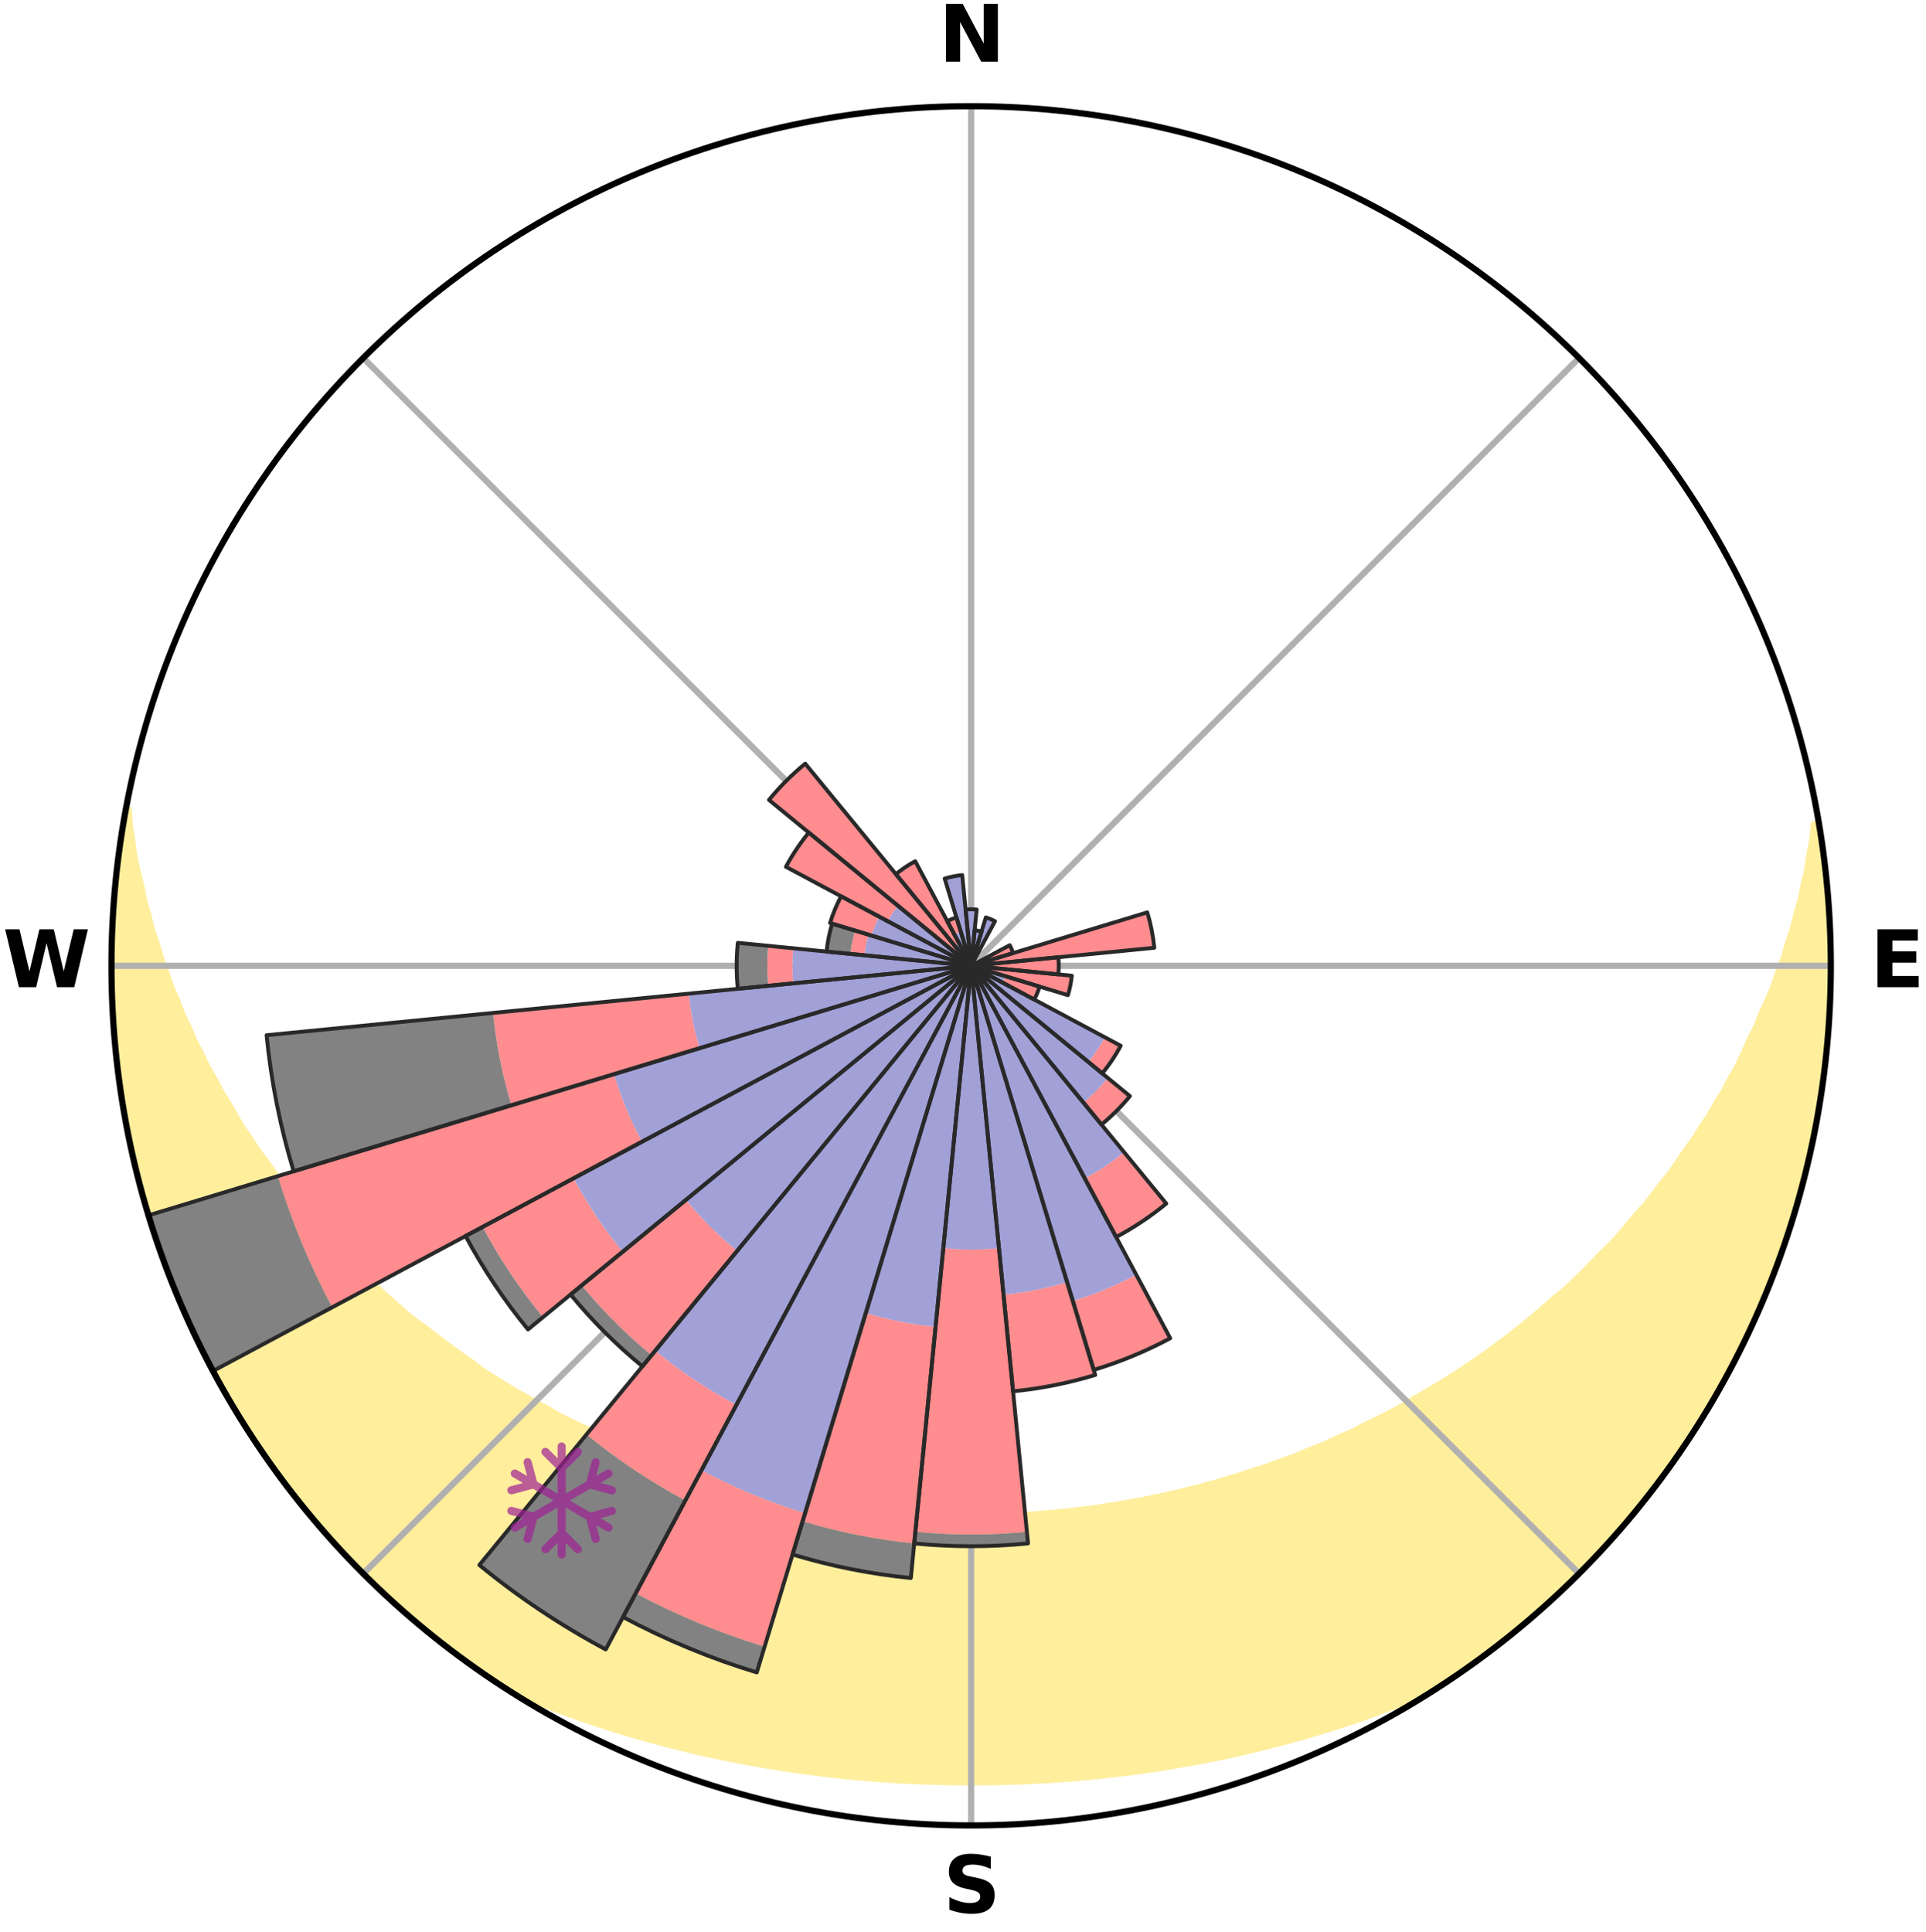 <?xml version="1.0" encoding="utf-8" standalone="no"?>
<!DOCTYPE svg PUBLIC "-//W3C//DTD SVG 1.1//EN"
  "http://www.w3.org/Graphics/SVG/1.1/DTD/svg11.dtd">
<svg xmlns:xlink="http://www.w3.org/1999/xlink" width="248.41pt" height="249.158pt" viewBox="0 0 248.41 249.158" xmlns="http://www.w3.org/2000/svg" version="1.1">
 <title>Ski Rose for Lofsdalen</title>
 <defs>
  <style type="text/css">*{stroke-linejoin: round; stroke-linecap: butt}</style>
 </defs>
 <g id="figure_1">
  <g id="patch_1">
   <path d="M 0 249.158 
L 248.41 249.158 
L 248.41 0 
L 0 0 
z
" style="fill: #ffffff"/>
  </g>
  <g id="axes_1">
   <g id="patch_2">
    <path d="M 236.135 124.579 
C 236.135 110.018 233.267 95.599 227.695 82.147 
C 222.122 68.695 213.955 56.471 203.659 46.175 
C 193.363 35.879 181.139 27.711 167.687 22.139 
C 154.235 16.567 139.815 13.699 125.255 13.699 
C 110.694 13.699 96.275 16.567 82.823 22.139 
C 69.371 27.711 57.147 35.879 46.851 46.175 
C 36.555 56.471 28.387 68.695 22.815 82.147 
C 17.243 95.599 14.375 110.018 14.375 124.579 
C 14.375 139.14 17.243 153.559 22.815 167.011 
C 28.387 180.463 36.555 192.687 46.851 202.983 
C 57.147 213.279 69.371 221.447 82.823 227.019 
C 96.275 232.591 110.694 235.459 125.255 235.459 
C 139.815 235.459 154.235 232.591 167.687 227.019 
C 181.139 221.447 193.363 213.279 203.659 202.983 
C 213.955 192.687 222.122 180.463 227.695 167.011 
C 233.267 153.559 236.135 139.14 236.135 124.579 
M 125.255 124.579 
C 125.255 124.579 125.255 124.579 125.255 124.579 
C 125.255 124.579 125.255 124.579 125.255 124.579 
C 125.255 124.579 125.255 124.579 125.255 124.579 
C 125.255 124.579 125.255 124.579 125.255 124.579 
C 125.255 124.579 125.255 124.579 125.255 124.579 
C 125.255 124.579 125.255 124.579 125.255 124.579 
C 125.255 124.579 125.255 124.579 125.255 124.579 
C 125.255 124.579 125.255 124.579 125.255 124.579 
C 125.255 124.579 125.255 124.579 125.255 124.579 
C 125.255 124.579 125.255 124.579 125.255 124.579 
C 125.255 124.579 125.255 124.579 125.255 124.579 
C 125.255 124.579 125.255 124.579 125.255 124.579 
C 125.255 124.579 125.255 124.579 125.255 124.579 
C 125.255 124.579 125.255 124.579 125.255 124.579 
C 125.255 124.579 125.255 124.579 125.255 124.579 
C 125.255 124.579 125.255 124.579 125.255 124.579 
z
" style="fill: #ffffff"/>
   </g>
   <g id="PolyCollection_1">
    <defs>
     <path id="m5283f4701b" d="M 234.549 -142.869 
L 234.035 -142.783 
L 233.84 -140.807 
L 233.467 -138.826 
L 233.175 -136.875 
L 232.705 -134.925 
L 232.325 -133.006 
L 231.768 -131.094 
L 231.311 -129.21 
L 230.676 -127.34 
L 230.146 -125.494 
L 229.441 -123.67 
L 228.843 -121.867 
L 228.072 -120.09 
L 227.27 -118.34 
L 226.579 -116.605 
L 225.718 -114.906 
L 224.97 -113.218 
L 224.194 -111.553 
L 223.252 -109.933 
L 222.424 -108.319 
L 221.432 -106.754 
L 220.555 -105.19 
L 219.519 -103.681 
L 218.596 -102.17 
L 217.518 -100.718 
L 216.554 -99.26 
L 215.569 -97.827 
L 214.435 -96.461 
L 213.413 -95.082 
L 212.373 -93.729 
L 211.19 -92.449 
L 210.118 -91.151 
L 209.03 -89.878 
L 207.927 -88.632 
L 206.69 -87.467 
L 205.561 -86.275 
L 204.418 -85.11 
L 203.263 -83.97 
L 202.097 -82.857 
L 200.811 -81.832 
L 199.625 -80.772 
L 198.43 -79.737 
L 197.226 -78.728 
L 196.013 -77.745 
L 194.793 -76.787 
L 193.566 -75.854 
L 192.331 -74.945 
L 191.091 -74.061 
L 189.846 -73.201 
L 188.595 -72.365 
L 187.34 -71.553 
L 186.081 -70.765 
L 184.818 -69.999 
L 183.553 -69.256 
L 182.285 -68.536 
L 181.085 -67.766 
L 179.81 -67.089 
L 178.535 -66.434 
L 177.258 -65.8 
L 175.98 -65.187 
L 174.76 -64.524 
L 173.48 -63.952 
L 172.2 -63.399 
L 170.971 -62.797 
L 169.69 -62.283 
L 168.41 -61.788 
L 167.175 -61.244 
L 165.896 -60.786 
L 164.618 -60.345 
L 163.379 -59.858 
L 162.102 -59.452 
L 160.828 -59.062 
L 159.586 -58.629 
L 158.314 -58.272 
L 157.071 -57.874 
L 155.802 -57.549 
L 154.558 -57.186 
L 153.292 -56.89 
L 152.048 -56.561 
L 150.785 -56.295 
L 149.541 -55.998 
L 148.281 -55.76 
L 147.037 -55.494 
L 145.781 -55.284 
L 144.537 -55.049 
L 143.284 -54.865 
L 142.041 -54.661 
L 140.797 -54.473 
L 139.548 -54.328 
L 138.305 -54.169 
L 137.058 -54.048 
L 135.815 -53.918 
L 134.57 -53.821 
L 133.328 -53.719 
L 132.086 -53.633 
L 130.843 -53.573 
L 129.601 -53.514 
L 128.359 -53.477 
L 127.118 -53.446 
L 125.876 -53.431 
L 124.634 -53.431 
L 123.392 -53.448 
L 122.151 -53.48 
L 120.909 -53.519 
L 119.667 -53.578 
L 118.425 -53.653 
L 117.182 -53.728 
L 115.941 -53.831 
L 114.696 -53.93 
L 113.454 -54.061 
L 112.212 -54.208 
L 110.965 -54.343 
L 109.723 -54.519 
L 108.473 -54.679 
L 107.231 -54.885 
L 105.988 -55.107 
L 104.735 -55.306 
L 103.493 -55.558 
L 102.237 -55.785 
L 100.994 -56.068 
L 99.735 -56.322 
L 98.492 -56.637 
L 97.23 -56.92 
L 95.987 -57.268 
L 94.722 -57.581 
L 93.48 -57.962 
L 92.212 -58.306 
L 90.972 -58.722 
L 89.701 -59.097 
L 88.428 -59.489 
L 87.19 -59.958 
L 85.916 -60.383 
L 84.68 -60.89 
L 83.405 -61.35 
L 82.128 -61.829 
L 80.897 -62.392 
L 79.62 -62.908 
L 78.343 -63.442 
L 77.065 -63.996 
L 75.844 -64.639 
L 74.568 -65.232 
L 73.292 -65.846 
L 72.017 -66.48 
L 70.811 -67.207 
L 69.541 -67.884 
L 68.273 -68.583 
L 67.007 -69.304 
L 65.743 -70.047 
L 64.483 -70.812 
L 63.226 -71.601 
L 61.973 -72.413 
L 60.812 -73.319 
L 59.571 -74.178 
L 58.335 -75.061 
L 57.106 -75.969 
L 55.883 -76.901 
L 54.667 -77.858 
L 53.357 -78.775 
L 52.156 -79.784 
L 50.963 -80.818 
L 49.78 -81.877 
L 48.607 -82.962 
L 47.445 -84.074 
L 46.294 -85.211 
L 45.04 -86.318 
L 43.912 -87.509 
L 42.799 -88.726 
L 41.7 -89.969 
L 40.492 -91.19 
L 39.422 -92.488 
L 38.369 -93.811 
L 37.333 -95.161 
L 36.186 -96.496 
L 35.185 -97.899 
L 34.204 -99.328 
L 33.11 -100.749 
L 32.169 -102.231 
L 31.115 -103.709 
L 30.218 -105.244 
L 29.344 -106.803 
L 28.356 -108.364 
L 27.532 -109.974 
L 26.593 -111.59 
L 25.82 -113.25 
L 24.933 -114.919 
L 24.216 -116.627 
L 23.386 -118.349 
L 22.728 -120.103 
L 21.959 -121.874 
L 21.363 -123.672 
L 20.66 -125.492 
L 20.131 -127.332 
L 19.497 -129.197 
L 19.04 -131.075 
L 18.483 -132.982 
L 18.102 -134.897 
L 17.629 -136.841 
L 17.204 -138.804 
L 16.956 -140.764 
L 16.633 -142.756 
L 16.486 -144.738 
L 16.249 -144.782 
L 16.249 -144.782 
L 15.95 -142.87 
L 15.602 -140.967 
L 15.37 -139.046 
L 15.171 -137.122 
L 14.886 -135.206 
L 14.755 -133.276 
L 14.657 -131.344 
L 14.509 -129.414 
L 14.478 -127.48 
L 14.481 -125.546 
L 14.396 -123.612 
L 14.466 -121.678 
L 14.483 -119.743 
L 14.619 -117.812 
L 14.788 -115.885 
L 14.989 -113.962 
L 15.103 -112.029 
L 15.371 -110.113 
L 15.67 -108.202 
L 15.912 -106.281 
L 16.276 -104.381 
L 16.671 -102.487 
L 17.099 -100.601 
L 17.442 -98.696 
L 17.955 -96.829 
L 18.476 -94.967 
L 19.029 -93.113 
L 19.612 -91.27 
L 20.117 -89.4 
L 20.763 -87.576 
L 21.453 -85.769 
L 22.159 -83.969 
L 22.895 -82.18 
L 23.661 -80.405 
L 24.365 -78.601 
L 25.191 -76.851 
L 26.046 -75.115 
L 26.931 -73.395 
L 27.845 -71.69 
L 28.791 -70.003 
L 29.762 -68.329 
L 30.761 -66.673 
L 31.788 -65.034 
L 32.844 -63.414 
L 33.927 -61.811 
L 35.037 -60.227 
L 36.175 -58.664 
L 37.34 -57.119 
L 38.531 -55.596 
L 39.751 -54.095 
L 40.997 -52.616 
L 42.268 -51.158 
L 43.509 -49.673 
L 44.835 -48.264 
L 46.187 -46.879 
L 47.574 -45.53 
L 48.932 -44.151 
L 50.362 -42.847 
L 51.815 -41.571 
L 53.26 -40.284 
L 54.737 -39.034 
L 56.231 -37.804 
L 57.757 -36.615 
L 59.308 -35.457 
L 60.874 -34.32 
L 62.461 -33.214 
L 64.058 -32.12 
L 65.776 -31.217 
L 67.569 -30.444 
L 69.371 -29.708 
L 71.177 -28.996 
L 72.99 -28.32 
L 74.806 -27.667 
L 76.628 -27.048 
L 78.451 -26.452 
L 80.279 -25.888 
L 82.107 -25.345 
L 83.939 -24.834 
L 85.77 -24.342 
L 87.606 -23.881 
L 89.433 -23.42 
L 91.268 -23.003 
L 93.106 -22.616 
L 94.942 -22.245 
L 96.781 -21.905 
L 98.618 -21.581 
L 100.452 -21.266 
L 102.291 -20.995 
L 104.128 -20.739 
L 105.967 -20.512 
L 107.803 -20.291 
L 109.64 -20.1 
L 111.479 -19.939 
L 113.316 -19.791 
L 115.152 -19.661 
L 116.99 -19.565 
L 118.827 -19.481 
L 120.663 -19.418 
L 122.5 -19.384 
L 124.337 -19.365 
L 126.173 -19.365 
L 128.009 -19.383 
L 129.846 -19.418 
L 131.683 -19.48 
L 133.52 -19.564 
L 135.357 -19.66 
L 137.194 -19.79 
L 139.031 -19.938 
L 140.87 -20.099 
L 142.707 -20.289 
L 144.543 -20.51 
L 146.382 -20.737 
L 148.219 -20.993 
L 150.059 -21.264 
L 151.893 -21.578 
L 153.729 -21.903 
L 155.568 -22.242 
L 157.405 -22.613 
L 159.243 -22.999 
L 161.072 -23.435 
L 162.905 -23.879 
L 164.741 -24.338 
L 166.572 -24.831 
L 168.405 -25.341 
L 170.232 -25.885 
L 172.061 -26.448 
L 173.883 -27.045 
L 175.706 -27.663 
L 177.521 -28.317 
L 179.335 -28.992 
L 181.14 -29.704 
L 182.943 -30.44 
L 184.735 -31.213 
L 186.453 -32.118 
L 188.053 -33.207 
L 189.634 -34.323 
L 191.2 -35.46 
L 192.753 -36.613 
L 194.274 -37.81 
L 195.763 -39.045 
L 197.258 -40.275 
L 198.681 -41.586 
L 200.116 -42.882 
L 201.575 -44.155 
L 202.955 -45.511 
L 204.289 -46.912 
L 205.674 -48.264 
L 206.939 -49.73 
L 208.268 -51.136 
L 209.531 -52.6 
L 210.804 -54.058 
L 212 -55.579 
L 213.214 -57.085 
L 214.341 -58.659 
L 215.495 -60.211 
L 216.621 -61.785 
L 217.644 -63.428 
L 218.706 -65.044 
L 219.739 -66.679 
L 220.742 -68.333 
L 221.717 -70.004 
L 222.656 -71.695 
L 223.564 -73.403 
L 224.44 -75.127 
L 225.284 -76.867 
L 226.09 -78.626 
L 226.868 -80.396 
L 227.614 -82.181 
L 228.327 -83.978 
L 229.1 -85.753 
L 229.747 -87.577 
L 230.36 -89.411 
L 230.94 -91.257 
L 231.486 -93.112 
L 232.09 -94.951 
L 232.569 -96.826 
L 233.013 -98.709 
L 233.424 -100.599 
L 233.8 -102.495 
L 234.26 -104.376 
L 234.541 -106.291 
L 234.814 -108.205 
L 235.174 -110.108 
L 235.379 -112.032 
L 235.519 -113.962 
L 235.777 -115.881 
L 235.88 -117.813 
L 235.949 -119.746 
L 235.983 -121.68 
L 236.106 -123.612 
L 236.038 -125.546 
L 236.093 -127.481 
L 235.991 -129.414 
L 235.856 -131.344 
L 235.687 -133.27 
L 235.605 -135.205 
L 235.336 -137.121 
L 235.067 -139.036 
L 234.884 -140.963 
L 234.549 -142.869 
z
" style="stroke: #ffee9c"/>
    </defs>
    <g clip-path="url(#pbd6bf932dc)">
     <use xlink:href="#m5283f4701b" x="0" y="249.158" style="fill: #ffee9c; stroke: #ffee9c"/>
    </g>
   </g>
   <g id="matplotlib.axis_1">
    <g id="xtick_1">
     <g id="line2d_1">
      <path d="M 125.255 124.579 
L 125.255 13.699 
" clip-path="url(#pbd6bf932dc)" style="fill: none; stroke: #b0b0b0; stroke-width: 0.8; stroke-linecap: square"/>
     </g>
     <g id="text_1">
      <!-- N -->
      <g transform="translate(121.07 7.958) scale(0.1 -0.1)">
       <defs>
        <path id="DejaVuSans-Bold-4e" d="M 588 4666 
L 1931 4666 
L 3628 1466 
L 3628 4666 
L 4769 4666 
L 4769 0 
L 3425 0 
L 1728 3200 
L 1728 0 
L 588 0 
L 588 4666 
z
" transform="scale(0.016)"/>
       </defs>
       <use xlink:href="#DejaVuSans-Bold-4e"/>
      </g>
     </g>
    </g>
    <g id="xtick_2">
     <g id="line2d_2">
      <path d="M 125.255 124.579 
L 203.659 46.175 
" clip-path="url(#pbd6bf932dc)" style="fill: none; stroke: #b0b0b0; stroke-width: 0.8; stroke-linecap: square"/>
     </g>
    </g>
    <g id="xtick_3">
     <g id="line2d_3">
      <path d="M 125.255 124.579 
L 236.135 124.579 
" clip-path="url(#pbd6bf932dc)" style="fill: none; stroke: #b0b0b0; stroke-width: 0.8; stroke-linecap: square"/>
     </g>
     <g id="text_2">
      <!-- E -->
      <g transform="translate(241.219 127.338) scale(0.1 -0.1)">
       <defs>
        <path id="DejaVuSans-Bold-45" d="M 588 4666 
L 3834 4666 
L 3834 3756 
L 1791 3756 
L 1791 2888 
L 3713 2888 
L 3713 1978 
L 1791 1978 
L 1791 909 
L 3903 909 
L 3903 0 
L 588 0 
L 588 4666 
z
" transform="scale(0.016)"/>
       </defs>
       <use xlink:href="#DejaVuSans-Bold-45"/>
      </g>
     </g>
    </g>
    <g id="xtick_4">
     <g id="line2d_4">
      <path d="M 125.255 124.579 
L 203.659 202.983 
" clip-path="url(#pbd6bf932dc)" style="fill: none; stroke: #b0b0b0; stroke-width: 0.8; stroke-linecap: square"/>
     </g>
    </g>
    <g id="xtick_5">
     <g id="line2d_5">
      <path d="M 125.255 124.579 
L 125.255 235.459 
" clip-path="url(#pbd6bf932dc)" style="fill: none; stroke: #b0b0b0; stroke-width: 0.8; stroke-linecap: square"/>
     </g>
     <g id="text_3">
      <!-- S -->
      <g transform="translate(121.654 246.718) scale(0.1 -0.1)">
       <defs>
        <path id="DejaVuSans-Bold-53" d="M 3834 4519 
L 3834 3531 
Q 3450 3703 3084 3790 
Q 2719 3878 2394 3878 
Q 1963 3878 1756 3759 
Q 1550 3641 1550 3391 
Q 1550 3203 1689 3098 
Q 1828 2994 2194 2919 
L 2706 2816 
Q 3484 2659 3812 2340 
Q 4141 2022 4141 1434 
Q 4141 663 3683 286 
Q 3225 -91 2284 -91 
Q 1841 -91 1394 -6 
Q 947 78 500 244 
L 500 1259 
Q 947 1022 1364 901 
Q 1781 781 2169 781 
Q 2563 781 2772 912 
Q 2981 1044 2981 1288 
Q 2981 1506 2839 1625 
Q 2697 1744 2272 1838 
L 1806 1941 
Q 1106 2091 782 2419 
Q 459 2747 459 3303 
Q 459 4000 909 4375 
Q 1359 4750 2203 4750 
Q 2588 4750 2994 4692 
Q 3400 4634 3834 4519 
z
" transform="scale(0.016)"/>
       </defs>
       <use xlink:href="#DejaVuSans-Bold-53"/>
      </g>
     </g>
    </g>
    <g id="xtick_6">
     <g id="line2d_6">
      <path d="M 125.255 124.579 
L 46.851 202.983 
" clip-path="url(#pbd6bf932dc)" style="fill: none; stroke: #b0b0b0; stroke-width: 0.8; stroke-linecap: square"/>
     </g>
    </g>
    <g id="xtick_7">
     <g id="line2d_7">
      <path d="M 125.255 124.579 
L 14.375 124.579 
" clip-path="url(#pbd6bf932dc)" style="fill: none; stroke: #b0b0b0; stroke-width: 0.8; stroke-linecap: square"/>
     </g>
     <g id="text_4">
      <!-- W -->
      <g transform="translate(0.36 127.338) scale(0.1 -0.1)">
       <defs>
        <path id="DejaVuSans-Bold-57" d="M 191 4666 
L 1344 4666 
L 2150 1275 
L 2950 4666 
L 4109 4666 
L 4909 1275 
L 5716 4666 
L 6859 4666 
L 5759 0 
L 4372 0 
L 3525 3547 
L 2688 0 
L 1300 0 
L 191 4666 
z
" transform="scale(0.016)"/>
       </defs>
       <use xlink:href="#DejaVuSans-Bold-57"/>
      </g>
     </g>
    </g>
    <g id="xtick_8">
     <g id="line2d_8">
      <path d="M 125.255 124.579 
L 46.851 46.175 
" clip-path="url(#pbd6bf932dc)" style="fill: none; stroke: #b0b0b0; stroke-width: 0.8; stroke-linecap: square"/>
     </g>
    </g>
   </g>
   <g id="matplotlib.axis_2"/>
   <g id="patch_3">
    <path d="M 125.255 124.579 
C 125.255 124.579 125.255 124.579 125.255 124.579 
C 125.255 124.579 125.255 124.579 125.255 124.579 
L 125.255 124.579 
C 125.255 124.579 125.255 124.579 125.255 124.579 
C 125.255 124.579 125.255 124.579 125.255 124.579 
z
" clip-path="url(#pbd6bf932dc)" style="fill: #d9d9d9"/>
   </g>
   <g id="patch_4">
    <path d="M 125.255 124.579 
C 125.255 124.579 125.255 124.579 125.255 124.579 
C 125.255 124.579 125.255 124.579 125.255 124.579 
L 125.255 124.579 
C 125.255 124.579 125.255 124.579 125.255 124.579 
C 125.255 124.579 125.255 124.579 125.255 124.579 
z
" clip-path="url(#pbd6bf932dc)" style="fill: #d9d9d9"/>
   </g>
   <g id="patch_5">
    <path d="M 125.255 124.579 
C 125.255 124.579 125.255 124.579 125.255 124.579 
C 125.255 124.579 125.255 124.579 125.255 124.579 
L 125.255 124.579 
C 125.255 124.579 125.255 124.579 125.255 124.579 
C 125.255 124.579 125.255 124.579 125.255 124.579 
z
" clip-path="url(#pbd6bf932dc)" style="fill: #d9d9d9"/>
   </g>
   <g id="patch_6">
    <path d="M 125.255 124.579 
C 125.255 124.579 125.255 124.579 125.255 124.579 
C 125.255 124.579 125.255 124.579 125.255 124.579 
L 125.255 124.579 
C 125.255 124.579 125.255 124.579 125.255 124.579 
C 125.255 124.579 125.255 124.579 125.255 124.579 
z
" clip-path="url(#pbd6bf932dc)" style="fill: #d9d9d9"/>
   </g>
   <g id="patch_7">
    <path d="M 125.255 124.579 
C 125.255 124.579 125.255 124.579 125.255 124.579 
C 125.255 124.579 125.255 124.579 125.255 124.579 
L 125.255 124.579 
C 125.255 124.579 125.255 124.579 125.255 124.579 
C 125.255 124.579 125.255 124.579 125.255 124.579 
z
" clip-path="url(#pbd6bf932dc)" style="fill: #d9d9d9"/>
   </g>
   <g id="patch_8">
    <path d="M 125.255 124.579 
C 125.255 124.579 125.255 124.579 125.255 124.579 
C 125.255 124.579 125.255 124.579 125.255 124.579 
L 125.255 124.579 
C 125.255 124.579 125.255 124.579 125.255 124.579 
C 125.255 124.579 125.255 124.579 125.255 124.579 
z
" clip-path="url(#pbd6bf932dc)" style="fill: #d9d9d9"/>
   </g>
   <g id="patch_9">
    <path d="M 125.255 124.579 
C 125.255 124.579 125.255 124.579 125.255 124.579 
C 125.255 124.579 125.255 124.579 125.255 124.579 
L 125.255 124.579 
C 125.255 124.579 125.255 124.579 125.255 124.579 
C 125.255 124.579 125.255 124.579 125.255 124.579 
z
" clip-path="url(#pbd6bf932dc)" style="fill: #d9d9d9"/>
   </g>
   <g id="patch_10">
    <path d="M 125.255 124.579 
C 125.255 124.579 125.255 124.579 125.255 124.579 
C 125.255 124.579 125.255 124.579 125.255 124.579 
L 125.255 124.579 
C 125.255 124.579 125.255 124.579 125.255 124.579 
C 125.255 124.579 125.255 124.579 125.255 124.579 
z
" clip-path="url(#pbd6bf932dc)" style="fill: #d9d9d9"/>
   </g>
   <g id="patch_11">
    <path d="M 125.255 124.579 
C 125.255 124.579 125.255 124.579 125.255 124.579 
C 125.255 124.579 125.255 124.579 125.255 124.579 
L 125.255 124.579 
C 125.255 124.579 125.255 124.579 125.255 124.579 
C 125.255 124.579 125.255 124.579 125.255 124.579 
z
" clip-path="url(#pbd6bf932dc)" style="fill: #d9d9d9"/>
   </g>
   <g id="patch_12">
    <path d="M 125.255 124.579 
C 125.255 124.579 125.255 124.579 125.255 124.579 
C 125.255 124.579 125.255 124.579 125.255 124.579 
L 125.255 124.579 
C 125.255 124.579 125.255 124.579 125.255 124.579 
C 125.255 124.579 125.255 124.579 125.255 124.579 
z
" clip-path="url(#pbd6bf932dc)" style="fill: #d9d9d9"/>
   </g>
   <g id="patch_13">
    <path d="M 125.255 124.579 
C 125.255 124.579 125.255 124.579 125.255 124.579 
C 125.255 124.579 125.255 124.579 125.255 124.579 
L 125.255 124.579 
C 125.255 124.579 125.255 124.579 125.255 124.579 
C 125.255 124.579 125.255 124.579 125.255 124.579 
z
" clip-path="url(#pbd6bf932dc)" style="fill: #d9d9d9"/>
   </g>
   <g id="patch_14">
    <path d="M 125.255 124.579 
C 125.255 124.579 125.255 124.579 125.255 124.579 
C 125.255 124.579 125.255 124.579 125.255 124.579 
L 125.255 124.579 
C 125.255 124.579 125.255 124.579 125.255 124.579 
C 125.255 124.579 125.255 124.579 125.255 124.579 
z
" clip-path="url(#pbd6bf932dc)" style="fill: #d9d9d9"/>
   </g>
   <g id="patch_15">
    <path d="M 125.255 124.579 
C 125.255 124.579 125.255 124.579 125.255 124.579 
C 125.255 124.579 125.255 124.579 125.255 124.579 
L 125.255 124.579 
C 125.255 124.579 125.255 124.579 125.255 124.579 
C 125.255 124.579 125.255 124.579 125.255 124.579 
z
" clip-path="url(#pbd6bf932dc)" style="fill: #d9d9d9"/>
   </g>
   <g id="patch_16">
    <path d="M 125.255 124.579 
C 125.255 124.579 125.255 124.579 125.255 124.579 
C 125.255 124.579 125.255 124.579 125.255 124.579 
L 125.255 124.579 
C 125.255 124.579 125.255 124.579 125.255 124.579 
C 125.255 124.579 125.255 124.579 125.255 124.579 
z
" clip-path="url(#pbd6bf932dc)" style="fill: #d9d9d9"/>
   </g>
   <g id="patch_17">
    <path d="M 125.255 124.579 
C 125.255 124.579 125.255 124.579 125.255 124.579 
C 125.255 124.579 125.255 124.579 125.255 124.579 
L 125.255 124.579 
C 125.255 124.579 125.255 124.579 125.255 124.579 
C 125.255 124.579 125.255 124.579 125.255 124.579 
z
" clip-path="url(#pbd6bf932dc)" style="fill: #d9d9d9"/>
   </g>
   <g id="patch_18">
    <path d="M 125.255 124.579 
C 125.255 124.579 125.255 124.579 125.255 124.579 
C 125.255 124.579 125.255 124.579 125.255 124.579 
L 125.255 124.579 
C 125.255 124.579 125.255 124.579 125.255 124.579 
C 125.255 124.579 125.255 124.579 125.255 124.579 
z
" clip-path="url(#pbd6bf932dc)" style="fill: #d9d9d9"/>
   </g>
   <g id="patch_19">
    <path d="M 125.255 124.579 
C 125.255 124.579 125.255 124.579 125.255 124.579 
C 125.255 124.579 125.255 124.579 125.255 124.579 
L 125.255 124.579 
C 125.255 124.579 125.255 124.579 125.255 124.579 
C 125.255 124.579 125.255 124.579 125.255 124.579 
z
" clip-path="url(#pbd6bf932dc)" style="fill: #d9d9d9"/>
   </g>
   <g id="patch_20">
    <path d="M 125.255 124.579 
C 125.255 124.579 125.255 124.579 125.255 124.579 
C 125.255 124.579 125.255 124.579 125.255 124.579 
L 125.255 124.579 
C 125.255 124.579 125.255 124.579 125.255 124.579 
C 125.255 124.579 125.255 124.579 125.255 124.579 
z
" clip-path="url(#pbd6bf932dc)" style="fill: #d9d9d9"/>
   </g>
   <g id="patch_21">
    <path d="M 125.255 124.579 
C 125.255 124.579 125.255 124.579 125.255 124.579 
C 125.255 124.579 125.255 124.579 125.255 124.579 
L 125.255 124.579 
C 125.255 124.579 125.255 124.579 125.255 124.579 
C 125.255 124.579 125.255 124.579 125.255 124.579 
z
" clip-path="url(#pbd6bf932dc)" style="fill: #d9d9d9"/>
   </g>
   <g id="patch_22">
    <path d="M 125.255 124.579 
C 125.255 124.579 125.255 124.579 125.255 124.579 
C 125.255 124.579 125.255 124.579 125.255 124.579 
L 125.255 124.579 
C 125.255 124.579 125.255 124.579 125.255 124.579 
C 125.255 124.579 125.255 124.579 125.255 124.579 
z
" clip-path="url(#pbd6bf932dc)" style="fill: #d9d9d9"/>
   </g>
   <g id="patch_23">
    <path d="M 125.255 124.579 
C 125.255 124.579 125.255 124.579 125.255 124.579 
C 125.255 124.579 125.255 124.579 125.255 124.579 
L 125.255 124.579 
C 125.255 124.579 125.255 124.579 125.255 124.579 
C 125.255 124.579 125.255 124.579 125.255 124.579 
z
" clip-path="url(#pbd6bf932dc)" style="fill: #d9d9d9"/>
   </g>
   <g id="patch_24">
    <path d="M 125.255 124.579 
C 125.255 124.579 125.255 124.579 125.255 124.579 
C 125.255 124.579 125.255 124.579 125.255 124.579 
L 125.255 124.579 
C 125.255 124.579 125.255 124.579 125.255 124.579 
C 125.255 124.579 125.255 124.579 125.255 124.579 
z
" clip-path="url(#pbd6bf932dc)" style="fill: #d9d9d9"/>
   </g>
   <g id="patch_25">
    <path d="M 125.255 124.579 
C 125.255 124.579 125.255 124.579 125.255 124.579 
C 125.255 124.579 125.255 124.579 125.255 124.579 
L 125.255 124.579 
C 125.255 124.579 125.255 124.579 125.255 124.579 
C 125.255 124.579 125.255 124.579 125.255 124.579 
z
" clip-path="url(#pbd6bf932dc)" style="fill: #d9d9d9"/>
   </g>
   <g id="patch_26">
    <path d="M 125.255 124.579 
C 125.255 124.579 125.255 124.579 125.255 124.579 
C 125.255 124.579 125.255 124.579 125.255 124.579 
L 125.255 124.579 
C 125.255 124.579 125.255 124.579 125.255 124.579 
C 125.255 124.579 125.255 124.579 125.255 124.579 
z
" clip-path="url(#pbd6bf932dc)" style="fill: #d9d9d9"/>
   </g>
   <g id="patch_27">
    <path d="M 125.255 124.579 
C 125.255 124.579 125.255 124.579 125.255 124.579 
C 125.255 124.579 125.255 124.579 125.255 124.579 
L 125.255 124.579 
C 125.255 124.579 125.255 124.579 125.255 124.579 
C 125.255 124.579 125.255 124.579 125.255 124.579 
z
" clip-path="url(#pbd6bf932dc)" style="fill: #d9d9d9"/>
   </g>
   <g id="patch_28">
    <path d="M 125.255 124.579 
C 125.255 124.579 125.255 124.579 125.255 124.579 
C 125.255 124.579 125.255 124.579 125.255 124.579 
L 125.255 124.579 
C 125.255 124.579 125.255 124.579 125.255 124.579 
C 125.255 124.579 125.255 124.579 125.255 124.579 
z
" clip-path="url(#pbd6bf932dc)" style="fill: #d9d9d9"/>
   </g>
   <g id="patch_29">
    <path d="M 125.255 124.579 
C 125.255 124.579 125.255 124.579 125.255 124.579 
C 125.255 124.579 125.255 124.579 125.255 124.579 
L 125.255 124.579 
C 125.255 124.579 125.255 124.579 125.255 124.579 
C 125.255 124.579 125.255 124.579 125.255 124.579 
z
" clip-path="url(#pbd6bf932dc)" style="fill: #d9d9d9"/>
   </g>
   <g id="patch_30">
    <path d="M 125.255 124.579 
C 125.255 124.579 125.255 124.579 125.255 124.579 
C 125.255 124.579 125.255 124.579 125.255 124.579 
L 125.255 124.579 
C 125.255 124.579 125.255 124.579 125.255 124.579 
C 125.255 124.579 125.255 124.579 125.255 124.579 
z
" clip-path="url(#pbd6bf932dc)" style="fill: #d9d9d9"/>
   </g>
   <g id="patch_31">
    <path d="M 125.255 124.579 
C 125.255 124.579 125.255 124.579 125.255 124.579 
C 125.255 124.579 125.255 124.579 125.255 124.579 
L 125.255 124.579 
C 125.255 124.579 125.255 124.579 125.255 124.579 
C 125.255 124.579 125.255 124.579 125.255 124.579 
z
" clip-path="url(#pbd6bf932dc)" style="fill: #d9d9d9"/>
   </g>
   <g id="patch_32">
    <path d="M 125.255 124.579 
C 125.255 124.579 125.255 124.579 125.255 124.579 
C 125.255 124.579 125.255 124.579 125.255 124.579 
L 125.255 124.579 
C 125.255 124.579 125.255 124.579 125.255 124.579 
C 125.255 124.579 125.255 124.579 125.255 124.579 
z
" clip-path="url(#pbd6bf932dc)" style="fill: #d9d9d9"/>
   </g>
   <g id="patch_33">
    <path d="M 125.255 124.579 
C 125.255 124.579 125.255 124.579 125.255 124.579 
C 125.255 124.579 125.255 124.579 125.255 124.579 
L 125.255 124.579 
C 125.255 124.579 125.255 124.579 125.255 124.579 
C 125.255 124.579 125.255 124.579 125.255 124.579 
z
" clip-path="url(#pbd6bf932dc)" style="fill: #d9d9d9"/>
   </g>
   <g id="patch_34">
    <path d="M 125.255 124.579 
C 125.255 124.579 125.255 124.579 125.255 124.579 
C 125.255 124.579 125.255 124.579 125.255 124.579 
L 125.255 124.579 
C 125.255 124.579 125.255 124.579 125.255 124.579 
C 125.255 124.579 125.255 124.579 125.255 124.579 
z
" clip-path="url(#pbd6bf932dc)" style="fill: #d9d9d9"/>
   </g>
   <g id="patch_35">
    <path d="M 125.255 124.579 
C 125.255 124.579 125.255 124.579 125.255 124.579 
C 125.255 124.579 125.255 124.579 125.255 124.579 
L 125.97 117.322 
C 125.732 117.299 125.494 117.287 125.255 117.287 
C 125.016 117.287 124.778 117.299 124.54 117.322 
z
" clip-path="url(#pbd6bf932dc)" style="fill: #a1a1d8"/>
   </g>
   <g id="patch_36">
    <path d="M 125.255 124.579 
C 125.255 124.579 125.255 124.579 125.255 124.579 
C 125.255 124.579 125.255 124.579 125.255 124.579 
L 126.594 120.166 
C 126.449 120.122 126.303 120.085 126.155 120.056 
C 126.007 120.026 125.857 120.004 125.707 119.989 
z
" clip-path="url(#pbd6bf932dc)" style="fill: #a1a1d8"/>
   </g>
   <g id="patch_37">
    <path d="M 125.255 124.579 
C 125.255 124.579 125.255 124.579 125.255 124.579 
C 125.255 124.579 125.255 124.579 125.255 124.579 
L 128.329 118.827 
C 128.141 118.726 127.948 118.635 127.751 118.553 
C 127.554 118.471 127.352 118.4 127.148 118.338 
z
" clip-path="url(#pbd6bf932dc)" style="fill: #a1a1d8"/>
   </g>
   <g id="patch_38">
    <path d="M 125.255 124.579 
C 125.255 124.579 125.255 124.579 125.255 124.579 
C 125.255 124.579 125.255 124.579 125.255 124.579 
L 125.255 124.579 
C 125.255 124.579 125.255 124.579 125.255 124.579 
C 125.255 124.579 125.255 124.579 125.255 124.579 
z
" clip-path="url(#pbd6bf932dc)" style="fill: #a1a1d8"/>
   </g>
   <g id="patch_39">
    <path d="M 125.255 124.579 
C 125.255 124.579 125.255 124.579 125.255 124.579 
C 125.255 124.579 125.255 124.579 125.255 124.579 
L 125.255 124.579 
C 125.255 124.579 125.255 124.579 125.255 124.579 
C 125.255 124.579 125.255 124.579 125.255 124.579 
z
" clip-path="url(#pbd6bf932dc)" style="fill: #a1a1d8"/>
   </g>
   <g id="patch_40">
    <path d="M 125.255 124.579 
C 125.255 124.579 125.255 124.579 125.255 124.579 
C 125.255 124.579 125.255 124.579 125.255 124.579 
L 125.255 124.579 
C 125.255 124.579 125.255 124.579 125.255 124.579 
C 125.255 124.579 125.255 124.579 125.255 124.579 
z
" clip-path="url(#pbd6bf932dc)" style="fill: #a1a1d8"/>
   </g>
   <g id="patch_41">
    <path d="M 125.255 124.579 
C 125.255 124.579 125.255 124.579 125.255 124.579 
C 125.255 124.579 125.255 124.579 125.255 124.579 
L 125.255 124.579 
C 125.255 124.579 125.255 124.579 125.255 124.579 
C 125.255 124.579 125.255 124.579 125.255 124.579 
z
" clip-path="url(#pbd6bf932dc)" style="fill: #a1a1d8"/>
   </g>
   <g id="patch_42">
    <path d="M 125.255 124.579 
C 125.255 124.579 125.255 124.579 125.255 124.579 
C 125.255 124.579 125.255 124.579 125.255 124.579 
L 125.255 124.579 
C 125.255 124.579 125.255 124.579 125.255 124.579 
C 125.255 124.579 125.255 124.579 125.255 124.579 
z
" clip-path="url(#pbd6bf932dc)" style="fill: #a1a1d8"/>
   </g>
   <g id="patch_43">
    <path d="M 125.255 124.579 
C 125.255 124.579 125.255 124.579 125.255 124.579 
C 125.255 124.579 125.255 124.579 125.255 124.579 
L 125.255 124.579 
C 125.255 124.579 125.255 124.579 125.255 124.579 
C 125.255 124.579 125.255 124.579 125.255 124.579 
z
" clip-path="url(#pbd6bf932dc)" style="fill: #a1a1d8"/>
   </g>
   <g id="patch_44">
    <path d="M 125.255 124.579 
C 125.255 124.579 125.255 124.579 125.255 124.579 
C 125.255 124.579 125.255 124.579 125.255 124.579 
L 125.255 124.579 
C 125.255 124.579 125.255 124.579 125.255 124.579 
C 125.255 124.579 125.255 124.579 125.255 124.579 
z
" clip-path="url(#pbd6bf932dc)" style="fill: #a1a1d8"/>
   </g>
   <g id="patch_45">
    <path d="M 125.255 124.579 
C 125.255 124.579 125.255 124.579 125.255 124.579 
C 125.255 124.579 125.255 124.579 125.255 124.579 
L 129.322 126.753 
C 129.393 126.62 129.458 126.483 129.516 126.344 
C 129.574 126.205 129.624 126.062 129.668 125.918 
z
" clip-path="url(#pbd6bf932dc)" style="fill: #a1a1d8"/>
   </g>
   <g id="patch_46">
    <path d="M 125.255 124.579 
C 125.255 124.579 125.255 124.579 125.255 124.579 
C 125.255 124.579 125.255 124.579 125.255 124.579 
L 140.38 136.992 
C 140.787 136.497 141.168 135.982 141.524 135.45 
C 141.88 134.917 142.21 134.368 142.511 133.803 
z
" clip-path="url(#pbd6bf932dc)" style="fill: #a1a1d8"/>
   </g>
   <g id="patch_47">
    <path d="M 125.255 124.579 
C 125.255 124.579 125.255 124.579 125.255 124.579 
C 125.255 124.579 125.255 124.579 125.255 124.579 
L 139.737 142.226 
C 140.315 141.752 140.868 141.249 141.397 140.721 
C 141.925 140.193 142.427 139.639 142.901 139.061 
z
" clip-path="url(#pbd6bf932dc)" style="fill: #a1a1d8"/>
   </g>
   <g id="patch_48">
    <path d="M 125.255 124.579 
C 125.255 124.579 125.255 124.579 125.255 124.579 
C 125.255 124.579 125.255 124.579 125.255 124.579 
L 139.92 152.015 
C 140.818 151.535 141.692 151.012 142.538 150.446 
C 143.385 149.88 144.203 149.273 144.991 148.627 
z
" clip-path="url(#pbd6bf932dc)" style="fill: #a1a1d8"/>
   </g>
   <g id="patch_49">
    <path d="M 125.255 124.579 
C 125.255 124.579 125.255 124.579 125.255 124.579 
C 125.255 124.579 125.255 124.579 125.255 124.579 
L 138.372 167.821 
C 139.788 167.392 141.181 166.894 142.548 166.328 
C 143.914 165.761 145.252 165.129 146.556 164.431 
z
" clip-path="url(#pbd6bf932dc)" style="fill: #a1a1d8"/>
   </g>
   <g id="patch_50">
    <path d="M 125.255 124.579 
C 125.255 124.579 125.255 124.579 125.255 124.579 
C 125.255 124.579 125.255 124.579 125.255 124.579 
L 129.435 167.019 
C 130.824 166.882 132.206 166.677 133.575 166.405 
C 134.944 166.133 136.298 165.793 137.634 165.388 
z
" clip-path="url(#pbd6bf932dc)" style="fill: #a1a1d8"/>
   </g>
   <g id="patch_51">
    <path d="M 125.255 124.579 
C 125.255 124.579 125.255 124.579 125.255 124.579 
C 125.255 124.579 125.255 124.579 125.255 124.579 
L 121.667 161.009 
C 122.859 161.127 124.057 161.186 125.255 161.186 
C 126.453 161.186 127.65 161.127 128.843 161.009 
z
" clip-path="url(#pbd6bf932dc)" style="fill: #a1a1d8"/>
   </g>
   <g id="patch_52">
    <path d="M 125.255 124.579 
C 125.255 124.579 125.255 124.579 125.255 124.579 
C 125.255 124.579 125.255 124.579 125.255 124.579 
L 111.668 169.37 
C 113.134 169.815 114.621 170.187 116.123 170.486 
C 117.626 170.785 119.142 171.01 120.667 171.16 
z
" clip-path="url(#pbd6bf932dc)" style="fill: #a1a1d8"/>
   </g>
   <g id="patch_53">
    <path d="M 125.255 124.579 
C 125.255 124.579 125.255 124.579 125.255 124.579 
C 125.255 124.579 125.255 124.579 125.255 124.579 
L 90.47 189.658 
C 92.6 190.796 94.784 191.83 97.016 192.754 
C 99.247 193.678 101.523 194.492 103.834 195.194 
z
" clip-path="url(#pbd6bf932dc)" style="fill: #a1a1d8"/>
   </g>
   <g id="patch_54">
    <path d="M 125.255 124.579 
C 125.255 124.579 125.255 124.579 125.255 124.579 
C 125.255 124.579 125.255 124.579 125.255 124.579 
L 84.503 174.235 
C 86.128 175.569 87.818 176.823 89.566 177.991 
C 91.315 179.159 93.119 180.241 94.973 181.232 
z
" clip-path="url(#pbd6bf932dc)" style="fill: #a1a1d8"/>
   </g>
   <g id="patch_55">
    <path d="M 125.255 124.579 
C 125.255 124.579 125.255 124.579 125.255 124.579 
C 125.255 124.579 125.255 124.579 125.255 124.579 
L 88.463 154.773 
C 89.451 155.977 90.498 157.132 91.6 158.234 
C 92.701 159.336 93.856 160.382 95.061 161.371 
z
" clip-path="url(#pbd6bf932dc)" style="fill: #a1a1d8"/>
   </g>
   <g id="patch_56">
    <path d="M 125.255 124.579 
C 125.255 124.579 125.255 124.579 125.255 124.579 
C 125.255 124.579 125.255 124.579 125.255 124.579 
L 73.967 151.993 
C 74.864 153.672 75.843 155.306 76.901 156.888 
C 77.958 158.471 79.093 160.001 80.3 161.472 
z
" clip-path="url(#pbd6bf932dc)" style="fill: #a1a1d8"/>
   </g>
   <g id="patch_57">
    <path d="M 125.255 124.579 
C 125.255 124.579 125.255 124.579 125.255 124.579 
C 125.255 124.579 125.255 124.579 125.255 124.579 
L 79.178 138.556 
C 79.635 140.065 80.166 141.549 80.769 143.006 
C 81.373 144.462 82.047 145.887 82.79 147.277 
z
" clip-path="url(#pbd6bf932dc)" style="fill: #a1a1d8"/>
   </g>
   <g id="patch_58">
    <path d="M 125.255 124.579 
C 125.255 124.579 125.255 124.579 125.255 124.579 
C 125.255 124.579 125.255 124.579 125.255 124.579 
L 88.824 128.167 
C 88.942 129.36 89.118 130.545 89.352 131.721 
C 89.585 132.896 89.877 134.059 90.224 135.205 
z
" clip-path="url(#pbd6bf932dc)" style="fill: #a1a1d8"/>
   </g>
   <g id="patch_59">
    <path d="M 125.255 124.579 
C 125.255 124.579 125.255 124.579 125.255 124.579 
C 125.255 124.579 125.255 124.579 125.255 124.579 
L 102.306 122.319 
C 102.232 123.07 102.195 123.824 102.195 124.579 
C 102.195 125.334 102.232 126.088 102.306 126.839 
z
" clip-path="url(#pbd6bf932dc)" style="fill: #a1a1d8"/>
   </g>
   <g id="patch_60">
    <path d="M 125.255 124.579 
C 125.255 124.579 125.255 124.579 125.255 124.579 
C 125.255 124.579 125.255 124.579 125.255 124.579 
L 112.015 120.563 
C 111.883 120.996 111.773 121.436 111.685 121.88 
C 111.596 122.324 111.53 122.772 111.485 123.223 
z
" clip-path="url(#pbd6bf932dc)" style="fill: #a1a1d8"/>
   </g>
   <g id="patch_61">
    <path d="M 125.255 124.579 
C 125.255 124.579 125.255 124.579 125.255 124.579 
C 125.255 124.579 125.255 124.579 125.255 124.579 
L 113.396 118.241 
C 113.189 118.629 113.001 119.027 112.832 119.433 
C 112.664 119.84 112.515 120.255 112.388 120.676 
z
" clip-path="url(#pbd6bf932dc)" style="fill: #a1a1d8"/>
   </g>
   <g id="patch_62">
    <path d="M 125.255 124.579 
C 125.255 124.579 125.255 124.579 125.255 124.579 
C 125.255 124.579 125.255 124.579 125.255 124.579 
L 115.822 116.838 
C 115.569 117.147 115.331 117.468 115.109 117.8 
C 114.887 118.132 114.682 118.475 114.493 118.827 
z
" clip-path="url(#pbd6bf932dc)" style="fill: #a1a1d8"/>
   </g>
   <g id="patch_63">
    <path d="M 125.255 124.579 
C 125.255 124.579 125.255 124.579 125.255 124.579 
C 125.255 124.579 125.255 124.579 125.255 124.579 
L 125.255 124.579 
C 125.255 124.579 125.255 124.579 125.255 124.579 
C 125.255 124.579 125.255 124.579 125.255 124.579 
z
" clip-path="url(#pbd6bf932dc)" style="fill: #a1a1d8"/>
   </g>
   <g id="patch_64">
    <path d="M 125.255 124.579 
C 125.255 124.579 125.255 124.579 125.255 124.579 
C 125.255 124.579 125.255 124.579 125.255 124.579 
L 123.718 121.703 
C 123.623 121.753 123.532 121.808 123.443 121.867 
C 123.354 121.927 123.268 121.99 123.186 122.058 
z
" clip-path="url(#pbd6bf932dc)" style="fill: #a1a1d8"/>
   </g>
   <g id="patch_65">
    <path d="M 125.255 124.579 
C 125.255 124.579 125.255 124.579 125.255 124.579 
C 125.255 124.579 125.255 124.579 125.255 124.579 
L 123.916 120.166 
C 123.772 120.209 123.629 120.26 123.49 120.318 
C 123.35 120.376 123.214 120.44 123.081 120.512 
z
" clip-path="url(#pbd6bf932dc)" style="fill: #a1a1d8"/>
   </g>
   <g id="patch_66">
    <path d="M 125.255 124.579 
C 125.255 124.579 125.255 124.579 125.255 124.579 
C 125.255 124.579 125.255 124.579 125.255 124.579 
L 124.102 112.877 
C 123.719 112.915 123.338 112.972 122.961 113.047 
C 122.583 113.122 122.21 113.215 121.842 113.327 
z
" clip-path="url(#pbd6bf932dc)" style="fill: #a1a1d8"/>
   </g>
   <g id="patch_67">
    <path d="M 124.54 117.322 
C 124.778 117.299 125.016 117.287 125.255 117.287 
C 125.494 117.287 125.732 117.299 125.97 117.322 
L 125.97 117.322 
C 125.732 117.299 125.494 117.287 125.255 117.287 
C 125.016 117.287 124.778 117.299 124.54 117.322 
z
" clip-path="url(#pbd6bf932dc)" style="fill: #ff8c8e"/>
   </g>
   <g id="patch_68">
    <path d="M 125.707 119.989 
C 125.857 120.004 126.007 120.026 126.155 120.056 
C 126.303 120.085 126.449 120.122 126.594 120.166 
L 126.594 120.166 
C 126.449 120.122 126.303 120.085 126.155 120.056 
C 126.007 120.026 125.857 120.004 125.707 119.989 
z
" clip-path="url(#pbd6bf932dc)" style="fill: #ff8c8e"/>
   </g>
   <g id="patch_69">
    <path d="M 127.148 118.338 
C 127.352 118.4 127.554 118.471 127.751 118.553 
C 127.948 118.635 128.141 118.726 128.329 118.827 
L 128.329 118.827 
C 128.141 118.726 127.948 118.635 127.751 118.553 
C 127.554 118.471 127.352 118.4 127.148 118.338 
z
" clip-path="url(#pbd6bf932dc)" style="fill: #ff8c8e"/>
   </g>
   <g id="patch_70">
    <path d="M 125.255 124.579 
C 125.255 124.579 125.255 124.579 125.255 124.579 
C 125.255 124.579 125.255 124.579 125.255 124.579 
L 125.255 124.579 
C 125.255 124.579 125.255 124.579 125.255 124.579 
C 125.255 124.579 125.255 124.579 125.255 124.579 
z
" clip-path="url(#pbd6bf932dc)" style="fill: #ff8c8e"/>
   </g>
   <g id="patch_71">
    <path d="M 125.255 124.579 
C 125.255 124.579 125.255 124.579 125.255 124.579 
C 125.255 124.579 125.255 124.579 125.255 124.579 
L 125.255 124.579 
C 125.255 124.579 125.255 124.579 125.255 124.579 
C 125.255 124.579 125.255 124.579 125.255 124.579 
z
" clip-path="url(#pbd6bf932dc)" style="fill: #ff8c8e"/>
   </g>
   <g id="patch_72">
    <path d="M 125.255 124.579 
C 125.255 124.579 125.255 124.579 125.255 124.579 
C 125.255 124.579 125.255 124.579 125.255 124.579 
L 125.255 124.579 
C 125.255 124.579 125.255 124.579 125.255 124.579 
C 125.255 124.579 125.255 124.579 125.255 124.579 
z
" clip-path="url(#pbd6bf932dc)" style="fill: #ff8c8e"/>
   </g>
   <g id="patch_73">
    <path d="M 125.255 124.579 
C 125.255 124.579 125.255 124.579 125.255 124.579 
C 125.255 124.579 125.255 124.579 125.255 124.579 
L 130.66 122.939 
C 130.606 122.762 130.544 122.588 130.473 122.417 
C 130.403 122.247 130.324 122.079 130.236 121.916 
z
" clip-path="url(#pbd6bf932dc)" style="fill: #ff8c8e"/>
   </g>
   <g id="patch_74">
    <path d="M 125.255 124.579 
C 125.255 124.579 125.255 124.579 125.255 124.579 
C 125.255 124.579 125.255 124.579 125.255 124.579 
L 148.882 122.252 
C 148.806 121.479 148.692 120.709 148.54 119.947 
C 148.389 119.185 148.2 118.431 147.974 117.687 
z
" clip-path="url(#pbd6bf932dc)" style="fill: #ff8c8e"/>
   </g>
   <g id="patch_75">
    <path d="M 125.255 124.579 
C 125.255 124.579 125.255 124.579 125.255 124.579 
C 125.255 124.579 125.255 124.579 125.255 124.579 
L 136.497 125.686 
C 136.534 125.318 136.552 124.949 136.552 124.579 
C 136.552 124.209 136.534 123.84 136.497 123.472 
z
" clip-path="url(#pbd6bf932dc)" style="fill: #ff8c8e"/>
   </g>
   <g id="patch_76">
    <path d="M 125.255 124.579 
C 125.255 124.579 125.255 124.579 125.255 124.579 
C 125.255 124.579 125.255 124.579 125.255 124.579 
L 137.738 128.366 
C 137.862 127.957 137.966 127.543 138.049 127.124 
C 138.132 126.705 138.195 126.283 138.237 125.858 
z
" clip-path="url(#pbd6bf932dc)" style="fill: #ff8c8e"/>
   </g>
   <g id="patch_77">
    <path d="M 129.668 125.918 
C 129.624 126.062 129.574 126.205 129.516 126.344 
C 129.458 126.483 129.393 126.62 129.322 126.753 
L 133.39 128.927 
C 133.532 128.661 133.661 128.388 133.777 128.109 
C 133.892 127.83 133.994 127.546 134.082 127.257 
z
" clip-path="url(#pbd6bf932dc)" style="fill: #ff8c8e"/>
   </g>
   <g id="patch_78">
    <path d="M 142.511 133.803 
C 142.21 134.368 141.88 134.917 141.524 135.45 
C 141.168 135.982 140.787 136.497 140.38 136.992 
L 142.166 138.457 
C 142.62 137.904 143.047 137.328 143.445 136.733 
C 143.842 136.138 144.211 135.523 144.548 134.892 
z
" clip-path="url(#pbd6bf932dc)" style="fill: #ff8c8e"/>
   </g>
   <g id="patch_79">
    <path d="M 142.901 139.061 
C 142.427 139.639 141.925 140.193 141.397 140.721 
C 140.868 141.249 140.315 141.752 139.737 142.226 
L 142.062 145.059 
C 142.733 144.509 143.376 143.926 143.989 143.313 
C 144.602 142.7 145.185 142.057 145.735 141.387 
z
" clip-path="url(#pbd6bf932dc)" style="fill: #ff8c8e"/>
   </g>
   <g id="patch_80">
    <path d="M 144.991 148.627 
C 144.203 149.273 143.385 149.88 142.538 150.446 
C 141.692 151.012 140.818 151.535 139.92 152.015 
L 143.957 159.568 
C 145.102 158.956 146.217 158.288 147.296 157.567 
C 148.376 156.845 149.42 156.071 150.424 155.247 
z
" clip-path="url(#pbd6bf932dc)" style="fill: #ff8c8e"/>
   </g>
   <g id="patch_81">
    <path d="M 146.556 164.431 
C 145.252 165.129 143.914 165.761 142.548 166.328 
C 141.181 166.894 139.788 167.392 138.372 167.821 
L 141.039 176.612 
C 142.742 176.096 144.419 175.496 146.063 174.815 
C 147.707 174.134 149.317 173.372 150.887 172.533 
z
" clip-path="url(#pbd6bf932dc)" style="fill: #ff8c8e"/>
   </g>
   <g id="patch_82">
    <path d="M 137.634 165.388 
C 136.298 165.793 134.944 166.133 133.575 166.405 
C 132.206 166.677 130.824 166.882 129.435 167.019 
L 130.651 179.369 
C 132.445 179.192 134.228 178.928 135.996 178.576 
C 137.763 178.225 139.512 177.787 141.236 177.263 
z
" clip-path="url(#pbd6bf932dc)" style="fill: #ff8c8e"/>
   </g>
   <g id="patch_83">
    <path d="M 128.843 161.009 
C 127.65 161.127 126.453 161.186 125.255 161.186 
C 124.057 161.186 122.859 161.127 121.667 161.009 
L 118.064 197.584 
C 120.454 197.82 122.854 197.937 125.255 197.937 
C 127.656 197.937 130.056 197.82 132.445 197.584 
z
" clip-path="url(#pbd6bf932dc)" style="fill: #ff8c8e"/>
   </g>
   <g id="patch_84">
    <path d="M 120.667 171.16 
C 119.142 171.01 117.626 170.785 116.123 170.486 
C 114.621 170.187 113.134 169.815 111.668 169.37 
L 103.523 196.221 
C 105.868 196.932 108.246 197.528 110.649 198.006 
C 113.053 198.484 115.478 198.844 117.917 199.084 
z
" clip-path="url(#pbd6bf932dc)" style="fill: #ff8c8e"/>
   </g>
   <g id="patch_85">
    <path d="M 103.834 195.194 
C 101.523 194.492 99.247 193.678 97.016 192.754 
C 94.784 191.83 92.6 190.796 90.47 189.658 
L 81.991 205.52 
C 84.64 206.936 87.358 208.221 90.133 209.371 
C 92.908 210.52 95.739 211.533 98.613 212.405 
z
" clip-path="url(#pbd6bf932dc)" style="fill: #ff8c8e"/>
   </g>
   <g id="patch_86">
    <path d="M 94.973 181.232 
C 93.119 180.241 91.315 179.159 89.566 177.991 
C 87.818 176.823 86.128 175.569 84.503 174.235 
L 75.645 185.029 
C 77.624 186.652 79.681 188.178 81.809 189.6 
C 83.937 191.022 86.134 192.339 88.391 193.546 
z
" clip-path="url(#pbd6bf932dc)" style="fill: #ff8c8e"/>
   </g>
   <g id="patch_87">
    <path d="M 95.061 161.371 
C 93.856 160.382 92.701 159.336 91.6 158.234 
C 90.498 157.132 89.451 155.977 88.463 154.773 
L 75.026 165.801 
C 76.375 167.445 77.804 169.022 79.308 170.526 
C 80.812 172.03 82.389 173.459 84.033 174.808 
z
" clip-path="url(#pbd6bf932dc)" style="fill: #ff8c8e"/>
   </g>
   <g id="patch_88">
    <path d="M 80.3 161.472 
C 79.093 160.001 77.958 158.471 76.901 156.888 
C 75.843 155.306 74.864 153.672 73.967 151.993 
L 62.243 158.26 
C 63.345 160.322 64.548 162.329 65.847 164.274 
C 67.147 166.218 68.541 168.098 70.024 169.906 
z
" clip-path="url(#pbd6bf932dc)" style="fill: #ff8c8e"/>
   </g>
   <g id="patch_89">
    <path d="M 82.79 147.277 
C 82.047 145.887 81.373 144.462 80.769 143.006 
C 80.166 141.549 79.635 140.065 79.178 138.556 
L 35.836 151.704 
C 36.723 154.631 37.754 157.512 38.925 160.338 
C 40.095 163.164 41.404 165.93 42.846 168.628 
z
" clip-path="url(#pbd6bf932dc)" style="fill: #ff8c8e"/>
   </g>
   <g id="patch_90">
    <path d="M 90.224 135.205 
C 89.877 134.059 89.585 132.896 89.352 131.721 
C 89.118 130.545 88.942 129.36 88.824 128.167 
L 63.591 130.652 
C 63.79 132.671 64.087 134.678 64.483 136.667 
C 64.879 138.656 65.372 140.625 65.961 142.566 
z
" clip-path="url(#pbd6bf932dc)" style="fill: #ff8c8e"/>
   </g>
   <g id="patch_91">
    <path d="M 102.306 126.839 
C 102.232 126.088 102.195 125.334 102.195 124.579 
C 102.195 123.824 102.232 123.07 102.306 122.319 
L 99.089 122.002 
C 99.005 122.858 98.962 123.718 98.962 124.579 
C 98.962 125.44 99.005 126.3 99.089 127.156 
z
" clip-path="url(#pbd6bf932dc)" style="fill: #ff8c8e"/>
   </g>
   <g id="patch_92">
    <path d="M 111.485 123.223 
C 111.53 122.772 111.596 122.324 111.685 121.88 
C 111.773 121.436 111.883 120.996 112.015 120.563 
L 110.288 120.039 
C 110.14 120.529 110.015 121.026 109.915 121.528 
C 109.815 122.03 109.74 122.537 109.69 123.046 
z
" clip-path="url(#pbd6bf932dc)" style="fill: #ff8c8e"/>
   </g>
   <g id="patch_93">
    <path d="M 112.388 120.676 
C 112.515 120.255 112.664 119.84 112.832 119.433 
C 113.001 119.027 113.189 118.629 113.396 118.241 
L 108.484 115.615 
C 108.191 116.164 107.925 116.727 107.687 117.302 
C 107.448 117.877 107.239 118.463 107.058 119.059 
z
" clip-path="url(#pbd6bf932dc)" style="fill: #ff8c8e"/>
   </g>
   <g id="patch_94">
    <path d="M 114.493 118.827 
C 114.682 118.475 114.887 118.132 115.109 117.8 
C 115.331 117.468 115.569 117.147 115.822 116.838 
L 104.314 107.394 
C 103.752 108.079 103.223 108.792 102.731 109.529 
C 102.238 110.266 101.782 111.027 101.364 111.809 
z
" clip-path="url(#pbd6bf932dc)" style="fill: #ff8c8e"/>
   </g>
   <g id="patch_95">
    <path d="M 125.255 124.579 
C 125.255 124.579 125.255 124.579 125.255 124.579 
C 125.255 124.579 125.255 124.579 125.255 124.579 
L 103.854 98.502 
C 103.001 99.203 102.182 99.945 101.401 100.726 
C 100.621 101.506 99.879 102.325 99.178 103.179 
z
" clip-path="url(#pbd6bf932dc)" style="fill: #ff8c8e"/>
   </g>
   <g id="patch_96">
    <path d="M 123.186 122.058 
C 123.268 121.99 123.354 121.927 123.443 121.867 
C 123.532 121.808 123.623 121.753 123.718 121.703 
L 118.044 111.089 
C 117.603 111.325 117.173 111.583 116.757 111.861 
C 116.34 112.139 115.938 112.437 115.551 112.755 
z
" clip-path="url(#pbd6bf932dc)" style="fill: #ff8c8e"/>
   </g>
   <g id="patch_97">
    <path d="M 123.081 120.512 
C 123.214 120.44 123.35 120.376 123.49 120.318 
C 123.629 120.26 123.772 120.209 123.916 120.166 
L 123.362 118.338 
C 123.157 118.4 122.956 118.471 122.759 118.553 
C 122.562 118.635 122.369 118.726 122.18 118.827 
z
" clip-path="url(#pbd6bf932dc)" style="fill: #ff8c8e"/>
   </g>
   <g id="patch_98">
    <path d="M 121.842 113.327 
C 122.21 113.215 122.583 113.122 122.961 113.047 
C 123.338 112.972 123.719 112.915 124.102 112.877 
L 124.102 112.877 
C 123.719 112.915 123.338 112.972 122.961 113.047 
C 122.583 113.122 122.21 113.215 121.842 113.327 
z
" clip-path="url(#pbd6bf932dc)" style="fill: #ff8c8e"/>
   </g>
   <g id="patch_99">
    <path d="M 124.54 117.322 
C 124.778 117.299 125.016 117.287 125.255 117.287 
C 125.494 117.287 125.732 117.299 125.97 117.322 
L 125.97 117.322 
C 125.732 117.299 125.494 117.287 125.255 117.287 
C 125.016 117.287 124.778 117.299 124.54 117.322 
z
" clip-path="url(#pbd6bf932dc)" style="fill: #828282"/>
   </g>
   <g id="patch_100">
    <path d="M 125.707 119.989 
C 125.857 120.004 126.007 120.026 126.155 120.056 
C 126.303 120.085 126.449 120.122 126.594 120.166 
L 126.594 120.166 
C 126.449 120.122 126.303 120.085 126.155 120.056 
C 126.007 120.026 125.857 120.004 125.707 119.989 
z
" clip-path="url(#pbd6bf932dc)" style="fill: #828282"/>
   </g>
   <g id="patch_101">
    <path d="M 127.148 118.338 
C 127.352 118.4 127.554 118.471 127.751 118.553 
C 127.948 118.635 128.141 118.726 128.329 118.827 
L 128.329 118.827 
C 128.141 118.726 127.948 118.635 127.751 118.553 
C 127.554 118.471 127.352 118.4 127.148 118.338 
z
" clip-path="url(#pbd6bf932dc)" style="fill: #828282"/>
   </g>
   <g id="patch_102">
    <path d="M 125.255 124.579 
C 125.255 124.579 125.255 124.579 125.255 124.579 
C 125.255 124.579 125.255 124.579 125.255 124.579 
L 125.255 124.579 
C 125.255 124.579 125.255 124.579 125.255 124.579 
C 125.255 124.579 125.255 124.579 125.255 124.579 
z
" clip-path="url(#pbd6bf932dc)" style="fill: #828282"/>
   </g>
   <g id="patch_103">
    <path d="M 125.255 124.579 
C 125.255 124.579 125.255 124.579 125.255 124.579 
C 125.255 124.579 125.255 124.579 125.255 124.579 
L 125.255 124.579 
C 125.255 124.579 125.255 124.579 125.255 124.579 
C 125.255 124.579 125.255 124.579 125.255 124.579 
z
" clip-path="url(#pbd6bf932dc)" style="fill: #828282"/>
   </g>
   <g id="patch_104">
    <path d="M 125.255 124.579 
C 125.255 124.579 125.255 124.579 125.255 124.579 
C 125.255 124.579 125.255 124.579 125.255 124.579 
L 125.255 124.579 
C 125.255 124.579 125.255 124.579 125.255 124.579 
C 125.255 124.579 125.255 124.579 125.255 124.579 
z
" clip-path="url(#pbd6bf932dc)" style="fill: #828282"/>
   </g>
   <g id="patch_105">
    <path d="M 130.236 121.916 
C 130.324 122.079 130.403 122.247 130.473 122.417 
C 130.544 122.588 130.606 122.762 130.66 122.939 
L 130.66 122.939 
C 130.606 122.762 130.544 122.588 130.473 122.417 
C 130.403 122.247 130.324 122.079 130.236 121.916 
z
" clip-path="url(#pbd6bf932dc)" style="fill: #828282"/>
   </g>
   <g id="patch_106">
    <path d="M 147.974 117.687 
C 148.2 118.431 148.389 119.185 148.54 119.947 
C 148.692 120.709 148.806 121.479 148.882 122.252 
L 148.882 122.252 
C 148.806 121.479 148.692 120.709 148.54 119.947 
C 148.389 119.185 148.2 118.431 147.974 117.687 
z
" clip-path="url(#pbd6bf932dc)" style="fill: #828282"/>
   </g>
   <g id="patch_107">
    <path d="M 136.497 123.472 
C 136.534 123.84 136.552 124.209 136.552 124.579 
C 136.552 124.949 136.534 125.318 136.497 125.686 
L 136.497 125.686 
C 136.534 125.318 136.552 124.949 136.552 124.579 
C 136.552 124.209 136.534 123.84 136.497 123.472 
z
" clip-path="url(#pbd6bf932dc)" style="fill: #828282"/>
   </g>
   <g id="patch_108">
    <path d="M 138.237 125.858 
C 138.195 126.283 138.132 126.705 138.049 127.124 
C 137.966 127.543 137.862 127.957 137.738 128.366 
L 137.738 128.366 
C 137.862 127.957 137.966 127.543 138.049 127.124 
C 138.132 126.705 138.195 126.283 138.237 125.858 
z
" clip-path="url(#pbd6bf932dc)" style="fill: #828282"/>
   </g>
   <g id="patch_109">
    <path d="M 134.082 127.257 
C 133.994 127.546 133.892 127.83 133.777 128.109 
C 133.661 128.388 133.532 128.661 133.39 128.927 
L 133.39 128.927 
C 133.532 128.661 133.661 128.388 133.777 128.109 
C 133.892 127.83 133.994 127.546 134.082 127.257 
z
" clip-path="url(#pbd6bf932dc)" style="fill: #828282"/>
   </g>
   <g id="patch_110">
    <path d="M 144.548 134.892 
C 144.211 135.523 143.842 136.138 143.445 136.733 
C 143.047 137.328 142.62 137.904 142.166 138.457 
L 142.166 138.457 
C 142.62 137.904 143.047 137.328 143.445 136.733 
C 143.842 136.138 144.211 135.523 144.548 134.892 
z
" clip-path="url(#pbd6bf932dc)" style="fill: #828282"/>
   </g>
   <g id="patch_111">
    <path d="M 145.735 141.387 
C 145.185 142.057 144.602 142.7 143.989 143.313 
C 143.376 143.926 142.733 144.509 142.062 145.059 
L 142.062 145.059 
C 142.733 144.509 143.376 143.926 143.989 143.313 
C 144.602 142.7 145.185 142.057 145.735 141.387 
z
" clip-path="url(#pbd6bf932dc)" style="fill: #828282"/>
   </g>
   <g id="patch_112">
    <path d="M 150.424 155.247 
C 149.42 156.071 148.376 156.845 147.296 157.567 
C 146.217 158.288 145.102 158.956 143.957 159.568 
L 143.957 159.568 
C 145.102 158.956 146.217 158.288 147.296 157.567 
C 148.376 156.845 149.42 156.071 150.424 155.247 
z
" clip-path="url(#pbd6bf932dc)" style="fill: #828282"/>
   </g>
   <g id="patch_113">
    <path d="M 150.887 172.533 
C 149.317 173.372 147.707 174.134 146.063 174.815 
C 144.419 175.496 142.742 176.096 141.039 176.612 
L 141.067 176.706 
C 142.774 176.188 144.453 175.587 146.101 174.905 
C 147.748 174.223 149.361 173.46 150.933 172.619 
z
" clip-path="url(#pbd6bf932dc)" style="fill: #828282"/>
   </g>
   <g id="patch_114">
    <path d="M 141.236 177.263 
C 139.512 177.787 137.763 178.225 135.996 178.576 
C 134.228 178.928 132.445 179.192 130.651 179.369 
L 130.661 179.465 
C 132.457 179.288 134.244 179.023 136.014 178.671 
C 137.785 178.319 139.537 177.88 141.264 177.356 
z
" clip-path="url(#pbd6bf932dc)" style="fill: #828282"/>
   </g>
   <g id="patch_115">
    <path d="M 132.445 197.584 
C 130.056 197.82 127.656 197.937 125.255 197.937 
C 122.854 197.937 120.454 197.82 118.064 197.584 
L 117.917 199.084 
C 120.355 199.324 122.804 199.444 125.255 199.444 
C 127.705 199.444 130.154 199.324 132.593 199.084 
z
" clip-path="url(#pbd6bf932dc)" style="fill: #828282"/>
   </g>
   <g id="patch_116">
    <path d="M 117.917 199.084 
C 115.478 198.844 113.053 198.484 110.649 198.006 
C 108.246 197.528 105.868 196.932 103.523 196.221 
L 102.221 200.51 
C 104.707 201.264 107.228 201.896 109.775 202.402 
C 112.322 202.909 114.893 203.29 117.477 203.545 
z
" clip-path="url(#pbd6bf932dc)" style="fill: #828282"/>
   </g>
   <g id="patch_117">
    <path d="M 98.613 212.405 
C 95.739 211.533 92.908 210.52 90.133 209.371 
C 87.358 208.221 84.64 206.936 81.991 205.52 
L 80.356 208.579 
C 83.105 210.049 85.925 211.382 88.806 212.575 
C 91.686 213.768 94.623 214.819 97.606 215.724 
z
" clip-path="url(#pbd6bf932dc)" style="fill: #828282"/>
   </g>
   <g id="patch_118">
    <path d="M 88.391 193.546 
C 86.134 192.339 83.937 191.022 81.809 189.6 
C 79.681 188.178 77.624 186.652 75.645 185.029 
L 61.825 201.869 
C 64.354 203.945 66.985 205.896 69.706 207.714 
C 72.427 209.532 75.236 211.216 78.122 212.759 
z
" clip-path="url(#pbd6bf932dc)" style="fill: #828282"/>
   </g>
   <g id="patch_119">
    <path d="M 84.033 174.808 
C 82.389 173.459 80.812 172.03 79.308 170.526 
C 77.804 169.022 76.375 167.445 75.026 165.801 
L 73.591 166.978 
C 74.979 168.669 76.449 170.291 77.996 171.838 
C 79.543 173.385 81.165 174.855 82.856 176.243 
z
" clip-path="url(#pbd6bf932dc)" style="fill: #828282"/>
   </g>
   <g id="patch_120">
    <path d="M 70.024 169.906 
C 68.541 168.098 67.147 166.218 65.847 164.274 
C 64.548 162.329 63.345 160.322 62.243 158.26 
L 60.049 159.432 
C 61.19 161.567 62.435 163.644 63.779 165.656 
C 65.124 167.668 66.566 169.613 68.102 171.484 
z
" clip-path="url(#pbd6bf932dc)" style="fill: #828282"/>
   </g>
   <g id="patch_121">
    <path d="M 42.846 168.628 
C 41.404 165.93 40.095 163.164 38.925 160.338 
C 37.754 157.512 36.723 154.631 35.836 151.704 
L 19.149 156.766 
C 20.203 160.239 21.426 163.658 22.815 167.011 
C 24.204 170.364 25.757 173.647 27.467 176.848 
z
" clip-path="url(#pbd6bf932dc)" style="fill: #828282"/>
   </g>
   <g id="patch_122">
    <path d="M 65.961 142.566 
C 65.372 140.625 64.879 138.656 64.483 136.667 
C 64.087 134.678 63.79 132.671 63.591 130.652 
L 34.382 133.529 
C 34.675 136.504 35.113 139.462 35.696 142.393 
C 36.28 145.325 37.006 148.226 37.874 151.086 
z
" clip-path="url(#pbd6bf932dc)" style="fill: #828282"/>
   </g>
   <g id="patch_123">
    <path d="M 99.089 127.156 
C 99.005 126.3 98.962 125.44 98.962 124.579 
C 98.962 123.718 99.005 122.858 99.089 122.002 
L 95.158 121.615 
C 95.061 122.6 95.012 123.589 95.012 124.579 
C 95.012 125.569 95.061 126.558 95.158 127.543 
z
" clip-path="url(#pbd6bf932dc)" style="fill: #828282"/>
   </g>
   <g id="patch_124">
    <path d="M 109.69 123.046 
C 109.74 122.537 109.815 122.03 109.915 121.528 
C 110.015 121.026 110.14 120.529 110.288 120.039 
L 107.327 119.141 
C 107.149 119.728 107 120.323 106.881 120.924 
C 106.761 121.526 106.671 122.133 106.611 122.743 
z
" clip-path="url(#pbd6bf932dc)" style="fill: #828282"/>
   </g>
   <g id="patch_125">
    <path d="M 107.058 119.059 
C 107.239 118.463 107.448 117.877 107.687 117.302 
C 107.925 116.727 108.191 116.164 108.484 115.615 
L 108.484 115.615 
C 108.191 116.164 107.925 116.727 107.687 117.302 
C 107.448 117.877 107.239 118.463 107.058 119.059 
z
" clip-path="url(#pbd6bf932dc)" style="fill: #828282"/>
   </g>
   <g id="patch_126">
    <path d="M 101.364 111.809 
C 101.782 111.027 102.238 110.266 102.731 109.529 
C 103.223 108.792 103.752 108.079 104.314 107.394 
L 104.314 107.394 
C 103.752 108.079 103.223 108.792 102.731 109.529 
C 102.238 110.266 101.782 111.027 101.364 111.809 
z
" clip-path="url(#pbd6bf932dc)" style="fill: #828282"/>
   </g>
   <g id="patch_127">
    <path d="M 99.178 103.179 
C 99.879 102.325 100.621 101.506 101.401 100.726 
C 102.182 99.945 103.001 99.203 103.854 98.502 
L 103.854 98.502 
C 103.001 99.203 102.182 99.945 101.401 100.726 
C 100.621 101.506 99.879 102.325 99.178 103.179 
z
" clip-path="url(#pbd6bf932dc)" style="fill: #828282"/>
   </g>
   <g id="patch_128">
    <path d="M 115.551 112.755 
C 115.938 112.437 116.34 112.139 116.757 111.861 
C 117.173 111.583 117.603 111.325 118.044 111.089 
L 118.044 111.089 
C 117.603 111.325 117.173 111.583 116.757 111.861 
C 116.34 112.139 115.938 112.437 115.551 112.755 
z
" clip-path="url(#pbd6bf932dc)" style="fill: #828282"/>
   </g>
   <g id="patch_129">
    <path d="M 122.18 118.827 
C 122.369 118.726 122.562 118.635 122.759 118.553 
C 122.956 118.471 123.157 118.4 123.362 118.338 
L 123.362 118.338 
C 123.157 118.4 122.956 118.471 122.759 118.553 
C 122.562 118.635 122.369 118.726 122.18 118.827 
z
" clip-path="url(#pbd6bf932dc)" style="fill: #828282"/>
   </g>
   <g id="patch_130">
    <path d="M 121.842 113.327 
C 122.21 113.215 122.583 113.122 122.961 113.047 
C 123.338 112.972 123.719 112.915 124.102 112.877 
L 124.102 112.877 
C 123.719 112.915 123.338 112.972 122.961 113.047 
C 122.583 113.122 122.21 113.215 121.842 113.327 
z
" clip-path="url(#pbd6bf932dc)" style="fill: #828282"/>
   </g>
   <g id="patch_131">
    <path d="M 125.255 124.579 
C 125.255 124.579 125.255 124.579 125.255 124.579 
C 125.255 124.579 125.255 124.579 125.255 124.579 
L 125.97 117.322 
C 125.732 117.299 125.494 117.287 125.255 117.287 
C 125.016 117.287 124.778 117.299 124.54 117.322 
L 125.255 124.579 
z
" clip-path="url(#pbd6bf932dc)" style="fill: none; stroke: #292929; stroke-width: 0.5; stroke-linejoin: miter"/>
   </g>
   <g id="patch_132">
    <path d="M 125.255 124.579 
C 125.255 124.579 125.255 124.579 125.255 124.579 
C 125.255 124.579 125.255 124.579 125.255 124.579 
L 126.594 120.166 
C 126.449 120.122 126.303 120.085 126.155 120.056 
C 126.007 120.026 125.857 120.004 125.707 119.989 
L 125.255 124.579 
z
" clip-path="url(#pbd6bf932dc)" style="fill: none; stroke: #292929; stroke-width: 0.5; stroke-linejoin: miter"/>
   </g>
   <g id="patch_133">
    <path d="M 125.255 124.579 
C 125.255 124.579 125.255 124.579 125.255 124.579 
C 125.255 124.579 125.255 124.579 125.255 124.579 
L 128.329 118.827 
C 128.141 118.726 127.948 118.635 127.751 118.553 
C 127.554 118.471 127.352 118.4 127.148 118.338 
L 125.255 124.579 
z
" clip-path="url(#pbd6bf932dc)" style="fill: none; stroke: #292929; stroke-width: 0.5; stroke-linejoin: miter"/>
   </g>
   <g id="patch_134">
    <path d="M 125.255 124.579 
C 125.255 124.579 125.255 124.579 125.255 124.579 
C 125.255 124.579 125.255 124.579 125.255 124.579 
L 125.255 124.579 
C 125.255 124.579 125.255 124.579 125.255 124.579 
C 125.255 124.579 125.255 124.579 125.255 124.579 
L 125.255 124.579 
z
" clip-path="url(#pbd6bf932dc)" style="fill: none; stroke: #292929; stroke-width: 0.5; stroke-linejoin: miter"/>
   </g>
   <g id="patch_135">
    <path d="M 125.255 124.579 
C 125.255 124.579 125.255 124.579 125.255 124.579 
C 125.255 124.579 125.255 124.579 125.255 124.579 
L 125.255 124.579 
C 125.255 124.579 125.255 124.579 125.255 124.579 
C 125.255 124.579 125.255 124.579 125.255 124.579 
L 125.255 124.579 
z
" clip-path="url(#pbd6bf932dc)" style="fill: none; stroke: #292929; stroke-width: 0.5; stroke-linejoin: miter"/>
   </g>
   <g id="patch_136">
    <path d="M 125.255 124.579 
C 125.255 124.579 125.255 124.579 125.255 124.579 
C 125.255 124.579 125.255 124.579 125.255 124.579 
L 125.255 124.579 
C 125.255 124.579 125.255 124.579 125.255 124.579 
C 125.255 124.579 125.255 124.579 125.255 124.579 
L 125.255 124.579 
z
" clip-path="url(#pbd6bf932dc)" style="fill: none; stroke: #292929; stroke-width: 0.5; stroke-linejoin: miter"/>
   </g>
   <g id="patch_137">
    <path d="M 125.255 124.579 
C 125.255 124.579 125.255 124.579 125.255 124.579 
C 125.255 124.579 125.255 124.579 125.255 124.579 
L 130.66 122.939 
C 130.606 122.762 130.544 122.588 130.473 122.417 
C 130.403 122.247 130.324 122.079 130.236 121.916 
L 125.255 124.579 
z
" clip-path="url(#pbd6bf932dc)" style="fill: none; stroke: #292929; stroke-width: 0.5; stroke-linejoin: miter"/>
   </g>
   <g id="patch_138">
    <path d="M 125.255 124.579 
C 125.255 124.579 125.255 124.579 125.255 124.579 
C 125.255 124.579 125.255 124.579 125.255 124.579 
L 148.882 122.252 
C 148.806 121.479 148.692 120.709 148.54 119.947 
C 148.389 119.185 148.2 118.431 147.974 117.687 
L 125.255 124.579 
z
" clip-path="url(#pbd6bf932dc)" style="fill: none; stroke: #292929; stroke-width: 0.5; stroke-linejoin: miter"/>
   </g>
   <g id="patch_139">
    <path d="M 125.255 124.579 
C 125.255 124.579 125.255 124.579 125.255 124.579 
C 125.255 124.579 125.255 124.579 125.255 124.579 
L 136.497 125.686 
C 136.534 125.318 136.552 124.949 136.552 124.579 
C 136.552 124.209 136.534 123.84 136.497 123.472 
L 125.255 124.579 
z
" clip-path="url(#pbd6bf932dc)" style="fill: none; stroke: #292929; stroke-width: 0.5; stroke-linejoin: miter"/>
   </g>
   <g id="patch_140">
    <path d="M 125.255 124.579 
C 125.255 124.579 125.255 124.579 125.255 124.579 
C 125.255 124.579 125.255 124.579 125.255 124.579 
L 137.738 128.366 
C 137.862 127.957 137.966 127.543 138.049 127.124 
C 138.132 126.705 138.195 126.283 138.237 125.858 
L 125.255 124.579 
z
" clip-path="url(#pbd6bf932dc)" style="fill: none; stroke: #292929; stroke-width: 0.5; stroke-linejoin: miter"/>
   </g>
   <g id="patch_141">
    <path d="M 125.255 124.579 
C 125.255 124.579 125.255 124.579 125.255 124.579 
C 125.255 124.579 125.255 124.579 125.255 124.579 
L 133.39 128.927 
C 133.532 128.661 133.661 128.388 133.777 128.109 
C 133.892 127.83 133.994 127.546 134.082 127.257 
L 125.255 124.579 
z
" clip-path="url(#pbd6bf932dc)" style="fill: none; stroke: #292929; stroke-width: 0.5; stroke-linejoin: miter"/>
   </g>
   <g id="patch_142">
    <path d="M 125.255 124.579 
C 125.255 124.579 125.255 124.579 125.255 124.579 
C 125.255 124.579 125.255 124.579 125.255 124.579 
L 142.166 138.457 
C 142.62 137.904 143.047 137.328 143.445 136.733 
C 143.842 136.138 144.211 135.523 144.548 134.892 
L 125.255 124.579 
z
" clip-path="url(#pbd6bf932dc)" style="fill: none; stroke: #292929; stroke-width: 0.5; stroke-linejoin: miter"/>
   </g>
   <g id="patch_143">
    <path d="M 125.255 124.579 
C 125.255 124.579 125.255 124.579 125.255 124.579 
C 125.255 124.579 125.255 124.579 125.255 124.579 
L 142.062 145.059 
C 142.733 144.509 143.376 143.926 143.989 143.313 
C 144.602 142.7 145.185 142.057 145.735 141.387 
L 125.255 124.579 
z
" clip-path="url(#pbd6bf932dc)" style="fill: none; stroke: #292929; stroke-width: 0.5; stroke-linejoin: miter"/>
   </g>
   <g id="patch_144">
    <path d="M 125.255 124.579 
C 125.255 124.579 125.255 124.579 125.255 124.579 
C 125.255 124.579 125.255 124.579 125.255 124.579 
L 143.957 159.568 
C 145.102 158.956 146.217 158.288 147.296 157.567 
C 148.376 156.845 149.42 156.071 150.424 155.247 
L 125.255 124.579 
z
" clip-path="url(#pbd6bf932dc)" style="fill: none; stroke: #292929; stroke-width: 0.5; stroke-linejoin: miter"/>
   </g>
   <g id="patch_145">
    <path d="M 125.255 124.579 
C 125.255 124.579 125.255 124.579 125.255 124.579 
C 125.255 124.579 125.255 124.579 125.255 124.579 
L 141.067 176.706 
C 142.774 176.188 144.453 175.587 146.101 174.905 
C 147.748 174.223 149.361 173.46 150.933 172.619 
L 125.255 124.579 
z
" clip-path="url(#pbd6bf932dc)" style="fill: none; stroke: #292929; stroke-width: 0.5; stroke-linejoin: miter"/>
   </g>
   <g id="patch_146">
    <path d="M 125.255 124.579 
C 125.255 124.579 125.255 124.579 125.255 124.579 
C 125.255 124.579 125.255 124.579 125.255 124.579 
L 130.661 179.465 
C 132.457 179.288 134.244 179.023 136.014 178.671 
C 137.785 178.319 139.537 177.88 141.264 177.356 
L 125.255 124.579 
z
" clip-path="url(#pbd6bf932dc)" style="fill: none; stroke: #292929; stroke-width: 0.5; stroke-linejoin: miter"/>
   </g>
   <g id="patch_147">
    <path d="M 125.255 124.579 
C 125.255 124.579 125.255 124.579 125.255 124.579 
C 125.255 124.579 125.255 124.579 125.255 124.579 
L 117.917 199.084 
C 120.355 199.324 122.804 199.444 125.255 199.444 
C 127.705 199.444 130.154 199.324 132.593 199.084 
L 125.255 124.579 
z
" clip-path="url(#pbd6bf932dc)" style="fill: none; stroke: #292929; stroke-width: 0.5; stroke-linejoin: miter"/>
   </g>
   <g id="patch_148">
    <path d="M 125.255 124.579 
C 125.255 124.579 125.255 124.579 125.255 124.579 
C 125.255 124.579 125.255 124.579 125.255 124.579 
L 102.221 200.51 
C 104.707 201.264 107.228 201.896 109.775 202.402 
C 112.322 202.909 114.893 203.29 117.477 203.545 
L 125.255 124.579 
z
" clip-path="url(#pbd6bf932dc)" style="fill: none; stroke: #292929; stroke-width: 0.5; stroke-linejoin: miter"/>
   </g>
   <g id="patch_149">
    <path d="M 125.255 124.579 
C 125.255 124.579 125.255 124.579 125.255 124.579 
C 125.255 124.579 125.255 124.579 125.255 124.579 
L 80.356 208.579 
C 83.105 210.049 85.925 211.382 88.806 212.575 
C 91.686 213.768 94.623 214.819 97.606 215.724 
L 125.255 124.579 
z
" clip-path="url(#pbd6bf932dc)" style="fill: none; stroke: #292929; stroke-width: 0.5; stroke-linejoin: miter"/>
   </g>
   <g id="patch_150">
    <path d="M 125.255 124.579 
C 125.255 124.579 125.255 124.579 125.255 124.579 
C 125.255 124.579 125.255 124.579 125.255 124.579 
L 61.825 201.869 
C 64.354 203.945 66.985 205.896 69.706 207.714 
C 72.427 209.532 75.236 211.216 78.122 212.759 
L 125.255 124.579 
z
" clip-path="url(#pbd6bf932dc)" style="fill: none; stroke: #292929; stroke-width: 0.5; stroke-linejoin: miter"/>
   </g>
   <g id="patch_151">
    <path d="M 125.255 124.579 
C 125.255 124.579 125.255 124.579 125.255 124.579 
C 125.255 124.579 125.255 124.579 125.255 124.579 
L 73.591 166.978 
C 74.979 168.669 76.449 170.291 77.996 171.838 
C 79.543 173.385 81.165 174.855 82.856 176.243 
L 125.255 124.579 
z
" clip-path="url(#pbd6bf932dc)" style="fill: none; stroke: #292929; stroke-width: 0.5; stroke-linejoin: miter"/>
   </g>
   <g id="patch_152">
    <path d="M 125.255 124.579 
C 125.255 124.579 125.255 124.579 125.255 124.579 
C 125.255 124.579 125.255 124.579 125.255 124.579 
L 60.049 159.432 
C 61.19 161.567 62.435 163.644 63.779 165.656 
C 65.124 167.668 66.566 169.613 68.102 171.484 
L 125.255 124.579 
z
" clip-path="url(#pbd6bf932dc)" style="fill: none; stroke: #292929; stroke-width: 0.5; stroke-linejoin: miter"/>
   </g>
   <g id="patch_153">
    <path d="M 125.255 124.579 
C 125.255 124.579 125.255 124.579 125.255 124.579 
C 125.255 124.579 125.255 124.579 125.255 124.579 
L 19.149 156.766 
C 20.203 160.239 21.426 163.658 22.815 167.011 
C 24.204 170.364 25.757 173.647 27.467 176.848 
L 125.255 124.579 
z
" clip-path="url(#pbd6bf932dc)" style="fill: none; stroke: #292929; stroke-width: 0.5; stroke-linejoin: miter"/>
   </g>
   <g id="patch_154">
    <path d="M 125.255 124.579 
C 125.255 124.579 125.255 124.579 125.255 124.579 
C 125.255 124.579 125.255 124.579 125.255 124.579 
L 34.382 133.529 
C 34.675 136.504 35.113 139.462 35.696 142.393 
C 36.28 145.325 37.006 148.226 37.874 151.086 
L 125.255 124.579 
z
" clip-path="url(#pbd6bf932dc)" style="fill: none; stroke: #292929; stroke-width: 0.5; stroke-linejoin: miter"/>
   </g>
   <g id="patch_155">
    <path d="M 125.255 124.579 
C 125.255 124.579 125.255 124.579 125.255 124.579 
C 125.255 124.579 125.255 124.579 125.255 124.579 
L 95.158 121.615 
C 95.061 122.6 95.012 123.589 95.012 124.579 
C 95.012 125.569 95.061 126.558 95.158 127.543 
L 125.255 124.579 
z
" clip-path="url(#pbd6bf932dc)" style="fill: none; stroke: #292929; stroke-width: 0.5; stroke-linejoin: miter"/>
   </g>
   <g id="patch_156">
    <path d="M 125.255 124.579 
C 125.255 124.579 125.255 124.579 125.255 124.579 
C 125.255 124.579 125.255 124.579 125.255 124.579 
L 107.327 119.141 
C 107.149 119.728 107 120.323 106.881 120.924 
C 106.761 121.526 106.671 122.133 106.611 122.743 
L 125.255 124.579 
z
" clip-path="url(#pbd6bf932dc)" style="fill: none; stroke: #292929; stroke-width: 0.5; stroke-linejoin: miter"/>
   </g>
   <g id="patch_157">
    <path d="M 125.255 124.579 
C 125.255 124.579 125.255 124.579 125.255 124.579 
C 125.255 124.579 125.255 124.579 125.255 124.579 
L 108.484 115.615 
C 108.191 116.164 107.925 116.727 107.687 117.302 
C 107.448 117.877 107.239 118.463 107.058 119.059 
L 125.255 124.579 
z
" clip-path="url(#pbd6bf932dc)" style="fill: none; stroke: #292929; stroke-width: 0.5; stroke-linejoin: miter"/>
   </g>
   <g id="patch_158">
    <path d="M 125.255 124.579 
C 125.255 124.579 125.255 124.579 125.255 124.579 
C 125.255 124.579 125.255 124.579 125.255 124.579 
L 104.314 107.394 
C 103.752 108.079 103.223 108.792 102.731 109.529 
C 102.238 110.266 101.782 111.027 101.364 111.809 
L 125.255 124.579 
z
" clip-path="url(#pbd6bf932dc)" style="fill: none; stroke: #292929; stroke-width: 0.5; stroke-linejoin: miter"/>
   </g>
   <g id="patch_159">
    <path d="M 125.255 124.579 
C 125.255 124.579 125.255 124.579 125.255 124.579 
C 125.255 124.579 125.255 124.579 125.255 124.579 
L 103.854 98.502 
C 103.001 99.203 102.182 99.945 101.401 100.726 
C 100.621 101.506 99.879 102.325 99.178 103.179 
L 125.255 124.579 
z
" clip-path="url(#pbd6bf932dc)" style="fill: none; stroke: #292929; stroke-width: 0.5; stroke-linejoin: miter"/>
   </g>
   <g id="patch_160">
    <path d="M 125.255 124.579 
C 125.255 124.579 125.255 124.579 125.255 124.579 
C 125.255 124.579 125.255 124.579 125.255 124.579 
L 118.044 111.089 
C 117.603 111.325 117.173 111.583 116.757 111.861 
C 116.34 112.139 115.938 112.437 115.551 112.755 
L 125.255 124.579 
z
" clip-path="url(#pbd6bf932dc)" style="fill: none; stroke: #292929; stroke-width: 0.5; stroke-linejoin: miter"/>
   </g>
   <g id="patch_161">
    <path d="M 125.255 124.579 
C 125.255 124.579 125.255 124.579 125.255 124.579 
C 125.255 124.579 125.255 124.579 125.255 124.579 
L 123.362 118.338 
C 123.157 118.4 122.956 118.471 122.759 118.553 
C 122.562 118.635 122.369 118.726 122.18 118.827 
L 125.255 124.579 
z
" clip-path="url(#pbd6bf932dc)" style="fill: none; stroke: #292929; stroke-width: 0.5; stroke-linejoin: miter"/>
   </g>
   <g id="patch_162">
    <path d="M 125.255 124.579 
C 125.255 124.579 125.255 124.579 125.255 124.579 
C 125.255 124.579 125.255 124.579 125.255 124.579 
L 124.102 112.877 
C 123.719 112.915 123.338 112.972 122.961 113.047 
C 122.583 113.122 122.21 113.215 121.842 113.327 
L 125.255 124.579 
z
" clip-path="url(#pbd6bf932dc)" style="fill: none; stroke: #292929; stroke-width: 0.5; stroke-linejoin: miter"/>
   </g>
   <g id="PathCollection_1">
    <defs>
     <path id="mb9ee75dca2" d="M 0.194 7.414 
L 0.194 7.414 
C 0.055 7.414 -0.078 7.359 -0.176 7.261 
C -0.274 7.163 -0.33 7.03 -0.33 6.891 
L -0.33 5.365 
L -1.528 6.564 
L -1.528 6.564 
C -1.577 6.613 -1.635 6.651 -1.698 6.678 
C -1.762 6.704 -1.83 6.718 -1.899 6.718 
C -1.968 6.718 -2.036 6.704 -2.1 6.678 
C -2.163 6.651 -2.221 6.613 -2.27 6.564 
L -2.27 6.564 
C -2.318 6.515 -2.357 6.458 -2.383 6.394 
C -2.41 6.33 -2.423 6.262 -2.423 6.193 
C -2.423 6.124 -2.41 6.056 -2.383 5.993 
C -2.357 5.929 -2.318 5.871 -2.27 5.823 
L -0.33 3.884 
L -0.33 0.821 
L -2.981 2.352 
L -3.692 5.001 
L -3.692 5.001 
C -3.728 5.135 -3.815 5.25 -3.935 5.319 
C -4.055 5.389 -4.198 5.408 -4.332 5.372 
L -4.332 5.372 
C -4.466 5.336 -4.581 5.249 -4.65 5.129 
C -4.719 5.009 -4.738 4.866 -4.703 4.732 
L -4.263 3.093 
L -5.586 3.856 
L -5.586 3.856 
C -5.645 3.89 -5.711 3.913 -5.779 3.922 
C -5.847 3.931 -5.916 3.926 -5.983 3.909 
C -6.049 3.891 -6.111 3.86 -6.166 3.818 
C -6.221 3.777 -6.266 3.724 -6.301 3.665 
L -6.301 3.665 
C -6.335 3.605 -6.358 3.54 -6.367 3.471 
C -6.375 3.403 -6.371 3.334 -6.353 3.267 
C -6.335 3.201 -6.304 3.139 -6.263 3.084 
C -6.221 3.03 -6.168 2.984 -6.109 2.95 
L -4.786 2.187 
L -6.425 1.747 
L -6.425 1.747 
C -6.559 1.711 -6.673 1.623 -6.743 1.503 
C -6.812 1.383 -6.831 1.24 -6.795 1.106 
L -6.795 1.106 
C -6.777 1.04 -6.747 0.978 -6.705 0.923 
C -6.663 0.869 -6.611 0.823 -6.551 0.789 
C -6.491 0.754 -6.426 0.732 -6.357 0.723 
C -6.289 0.715 -6.22 0.719 -6.154 0.737 
L -3.505 1.447 
L -0.852 -0.085 
L -3.504 -1.616 
L -6.154 -0.906 
L -6.154 -0.906 
C -6.22 -0.888 -6.289 -0.883 -6.358 -0.892 
C -6.426 -0.901 -6.492 -0.924 -6.551 -0.958 
C -6.611 -0.992 -6.663 -1.038 -6.705 -1.093 
C -6.747 -1.148 -6.778 -1.21 -6.795 -1.276 
L -6.795 -1.276 
C -6.831 -1.41 -6.812 -1.553 -6.743 -1.673 
C -6.673 -1.793 -6.559 -1.881 -6.425 -1.917 
L -4.786 -2.355 
L -6.109 -3.12 
L -6.109 -3.12 
C -6.229 -3.189 -6.316 -3.303 -6.352 -3.437 
C -6.388 -3.571 -6.37 -3.713 -6.301 -3.834 
L -6.301 -3.834 
C -6.266 -3.893 -6.221 -3.945 -6.166 -3.987 
C -6.112 -4.029 -6.049 -4.06 -5.983 -4.078 
C -5.917 -4.096 -5.847 -4.1 -5.779 -4.091 
C -5.711 -4.082 -5.645 -4.06 -5.586 -4.026 
L -4.263 -3.261 
L -4.703 -4.9 
L -4.703 -4.9 
C -4.738 -5.034 -4.719 -5.177 -4.65 -5.297 
C -4.581 -5.417 -4.466 -5.505 -4.332 -5.541 
L -4.332 -5.541 
C -4.198 -5.576 -4.056 -5.558 -3.936 -5.488 
C -3.816 -5.419 -3.728 -5.305 -3.692 -5.171 
L -2.982 -2.522 
L -0.329 -0.99 
L -0.329 -4.052 
L -2.269 -5.992 
L -2.269 -5.992 
C -2.318 -6.04 -2.357 -6.098 -2.383 -6.162 
C -2.41 -6.225 -2.423 -6.293 -2.423 -6.362 
C -2.423 -6.431 -2.41 -6.499 -2.383 -6.563 
C -2.357 -6.626 -2.318 -6.684 -2.269 -6.733 
L -2.269 -6.733 
C -2.221 -6.782 -2.163 -6.82 -2.1 -6.847 
C -2.036 -6.873 -1.968 -6.887 -1.899 -6.887 
C -1.83 -6.887 -1.762 -6.873 -1.698 -6.847 
C -1.635 -6.82 -1.577 -6.782 -1.528 -6.733 
L -0.329 -5.534 
L -0.329 -7.06 
L -0.329 -7.06 
C -0.329 -7.198 -0.274 -7.332 -0.176 -7.43 
C -0.078 -7.528 0.055 -7.583 0.194 -7.583 
L 0.194 -7.583 
C 0.332 -7.583 0.466 -7.528 0.564 -7.43 
C 0.662 -7.332 0.717 -7.198 0.717 -7.06 
L 0.717 -5.534 
L 1.916 -6.733 
L 1.916 -6.733 
C 1.964 -6.782 2.022 -6.82 2.086 -6.847 
C 2.149 -6.873 2.218 -6.887 2.286 -6.887 
C 2.355 -6.887 2.423 -6.873 2.487 -6.847 
C 2.551 -6.82 2.608 -6.782 2.657 -6.733 
L 2.657 -6.733 
C 2.706 -6.684 2.744 -6.626 2.771 -6.563 
C 2.797 -6.499 2.811 -6.431 2.811 -6.362 
C 2.811 -6.293 2.797 -6.225 2.771 -6.162 
C 2.744 -6.098 2.706 -6.04 2.657 -5.992 
L 0.717 -4.052 
L 0.717 -0.991 
L 3.369 -2.523 
L 4.079 -5.171 
L 4.079 -5.171 
C 4.115 -5.305 4.203 -5.419 4.323 -5.488 
C 4.443 -5.558 4.586 -5.576 4.72 -5.541 
L 4.72 -5.541 
C 4.854 -5.505 4.968 -5.417 5.038 -5.297 
C 5.107 -5.177 5.126 -5.034 5.09 -4.9 
L 4.65 -3.263 
L 5.973 -4.026 
L 5.973 -4.026 
C 6.033 -4.06 6.098 -4.082 6.167 -4.091 
C 6.235 -4.1 6.304 -4.096 6.37 -4.078 
C 6.437 -4.06 6.499 -4.029 6.554 -3.987 
C 6.608 -3.945 6.654 -3.893 6.688 -3.833 
L 6.688 -3.833 
C 6.757 -3.713 6.776 -3.571 6.74 -3.437 
C 6.704 -3.303 6.616 -3.189 6.496 -3.12 
L 5.173 -2.355 
L 6.812 -1.917 
L 6.812 -1.917 
C 6.946 -1.881 7.061 -1.793 7.13 -1.673 
C 7.2 -1.553 7.219 -1.41 7.183 -1.276 
L 7.183 -1.276 
C 7.165 -1.21 7.134 -1.147 7.093 -1.093 
C 7.051 -1.038 6.998 -0.992 6.939 -0.958 
C 6.879 -0.923 6.813 -0.901 6.745 -0.892 
C 6.677 -0.883 6.608 -0.888 6.541 -0.906 
L 3.891 -1.616 
L 1.239 -0.085 
L 3.893 1.447 
L 6.541 0.737 
L 6.541 0.737 
C 6.675 0.701 6.818 0.72 6.938 0.789 
C 7.058 0.859 7.145 0.973 7.181 1.106 
L 7.181 1.106 
C 7.217 1.24 7.198 1.383 7.129 1.503 
C 7.06 1.623 6.946 1.711 6.812 1.747 
L 5.173 2.187 
L 6.496 2.95 
L 6.496 2.95 
C 6.556 2.984 6.608 3.03 6.65 3.085 
C 6.691 3.139 6.722 3.201 6.74 3.268 
C 6.758 3.334 6.762 3.404 6.753 3.472 
C 6.744 3.54 6.721 3.606 6.687 3.665 
L 6.687 3.665 
C 6.617 3.785 6.503 3.872 6.369 3.908 
C 6.236 3.944 6.093 3.925 5.973 3.856 
L 4.65 3.091 
L 5.089 4.732 
L 5.089 4.732 
C 5.125 4.866 5.106 5.008 5.037 5.128 
C 4.967 5.248 4.853 5.336 4.72 5.372 
L 4.72 5.372 
C 4.586 5.408 4.443 5.389 4.323 5.319 
C 4.203 5.25 4.115 5.136 4.079 5.002 
L 3.368 2.352 
L 0.717 0.821 
L 0.717 3.884 
L 2.657 5.823 
L 2.657 5.823 
C 2.706 5.871 2.745 5.929 2.771 5.993 
C 2.797 6.056 2.811 6.125 2.811 6.193 
C 2.811 6.262 2.797 6.331 2.771 6.394 
C 2.745 6.458 2.706 6.515 2.657 6.564 
L 2.657 6.564 
C 2.608 6.613 2.551 6.652 2.487 6.678 
C 2.424 6.704 2.355 6.718 2.286 6.718 
C 2.218 6.718 2.149 6.704 2.086 6.678 
C 2.022 6.652 1.965 6.613 1.916 6.564 
L 0.717 5.365 
L 0.717 6.891 
L 0.717 6.891 
C 0.717 7.03 0.662 7.163 0.564 7.261 
C 0.466 7.359 0.333 7.414 0.194 7.414 
L 0.194 7.414 
z
"/>
    </defs>
    <g clip-path="url(#pbd6bf932dc)">
     <use xlink:href="#mb9ee75dca2" x="72.245" y="193.64" style="fill: #9e2096; fill-opacity: 0.7"/>
    </g>
   </g>
   <g id="patch_163">
    <path d="M 125.255 13.699 
C 110.694 13.699 96.275 16.567 82.823 22.139 
C 69.371 27.711 57.147 35.879 46.851 46.175 
C 36.555 56.471 28.387 68.695 22.815 82.147 
C 17.243 95.599 14.375 110.018 14.375 124.579 
C 14.375 139.14 17.243 153.559 22.815 167.011 
C 28.387 180.463 36.555 192.687 46.851 202.983 
C 57.147 213.279 69.371 221.447 82.823 227.019 
C 96.275 232.591 110.694 235.459 125.255 235.459 
C 139.815 235.459 154.235 232.591 167.687 227.019 
C 181.139 221.447 193.363 213.279 203.659 202.983 
C 213.955 192.687 222.122 180.463 227.695 167.011 
C 233.267 153.559 236.135 139.14 236.135 124.579 
C 236.135 110.018 233.267 95.599 227.695 82.147 
C 222.122 68.695 213.955 56.471 203.659 46.175 
C 193.363 35.879 181.139 27.711 167.687 22.139 
C 154.235 16.567 139.815 13.699 125.255 13.699 
" style="fill: none; stroke: #000000; stroke-width: 0.8; stroke-linejoin: miter; stroke-linecap: square"/>
   </g>
  </g>
 </g>
 <defs>
  <clipPath id="pbd6bf932dc">
   <path d="M 236.135 124.579 
C 236.135 110.018 233.267 95.599 227.695 82.147 
C 222.122 68.695 213.955 56.471 203.659 46.175 
C 193.363 35.879 181.139 27.711 167.687 22.139 
C 154.235 16.567 139.815 13.699 125.255 13.699 
C 110.694 13.699 96.275 16.567 82.823 22.139 
C 69.371 27.711 57.147 35.879 46.851 46.175 
C 36.555 56.471 28.387 68.695 22.815 82.147 
C 17.243 95.599 14.375 110.018 14.375 124.579 
C 14.375 139.14 17.243 153.559 22.815 167.011 
C 28.387 180.463 36.555 192.687 46.851 202.983 
C 57.147 213.279 69.371 221.447 82.823 227.019 
C 96.275 232.591 110.694 235.459 125.255 235.459 
C 139.815 235.459 154.235 232.591 167.687 227.019 
C 181.139 221.447 193.363 213.279 203.659 202.983 
C 213.955 192.687 222.122 180.463 227.695 167.011 
C 233.267 153.559 236.135 139.14 236.135 124.579 
M 125.255 124.579 
C 125.255 124.579 125.255 124.579 125.255 124.579 
C 125.255 124.579 125.255 124.579 125.255 124.579 
C 125.255 124.579 125.255 124.579 125.255 124.579 
C 125.255 124.579 125.255 124.579 125.255 124.579 
C 125.255 124.579 125.255 124.579 125.255 124.579 
C 125.255 124.579 125.255 124.579 125.255 124.579 
C 125.255 124.579 125.255 124.579 125.255 124.579 
C 125.255 124.579 125.255 124.579 125.255 124.579 
C 125.255 124.579 125.255 124.579 125.255 124.579 
C 125.255 124.579 125.255 124.579 125.255 124.579 
C 125.255 124.579 125.255 124.579 125.255 124.579 
C 125.255 124.579 125.255 124.579 125.255 124.579 
C 125.255 124.579 125.255 124.579 125.255 124.579 
C 125.255 124.579 125.255 124.579 125.255 124.579 
C 125.255 124.579 125.255 124.579 125.255 124.579 
C 125.255 124.579 125.255 124.579 125.255 124.579 
z
"/>
  </clipPath>
 </defs>
</svg>
